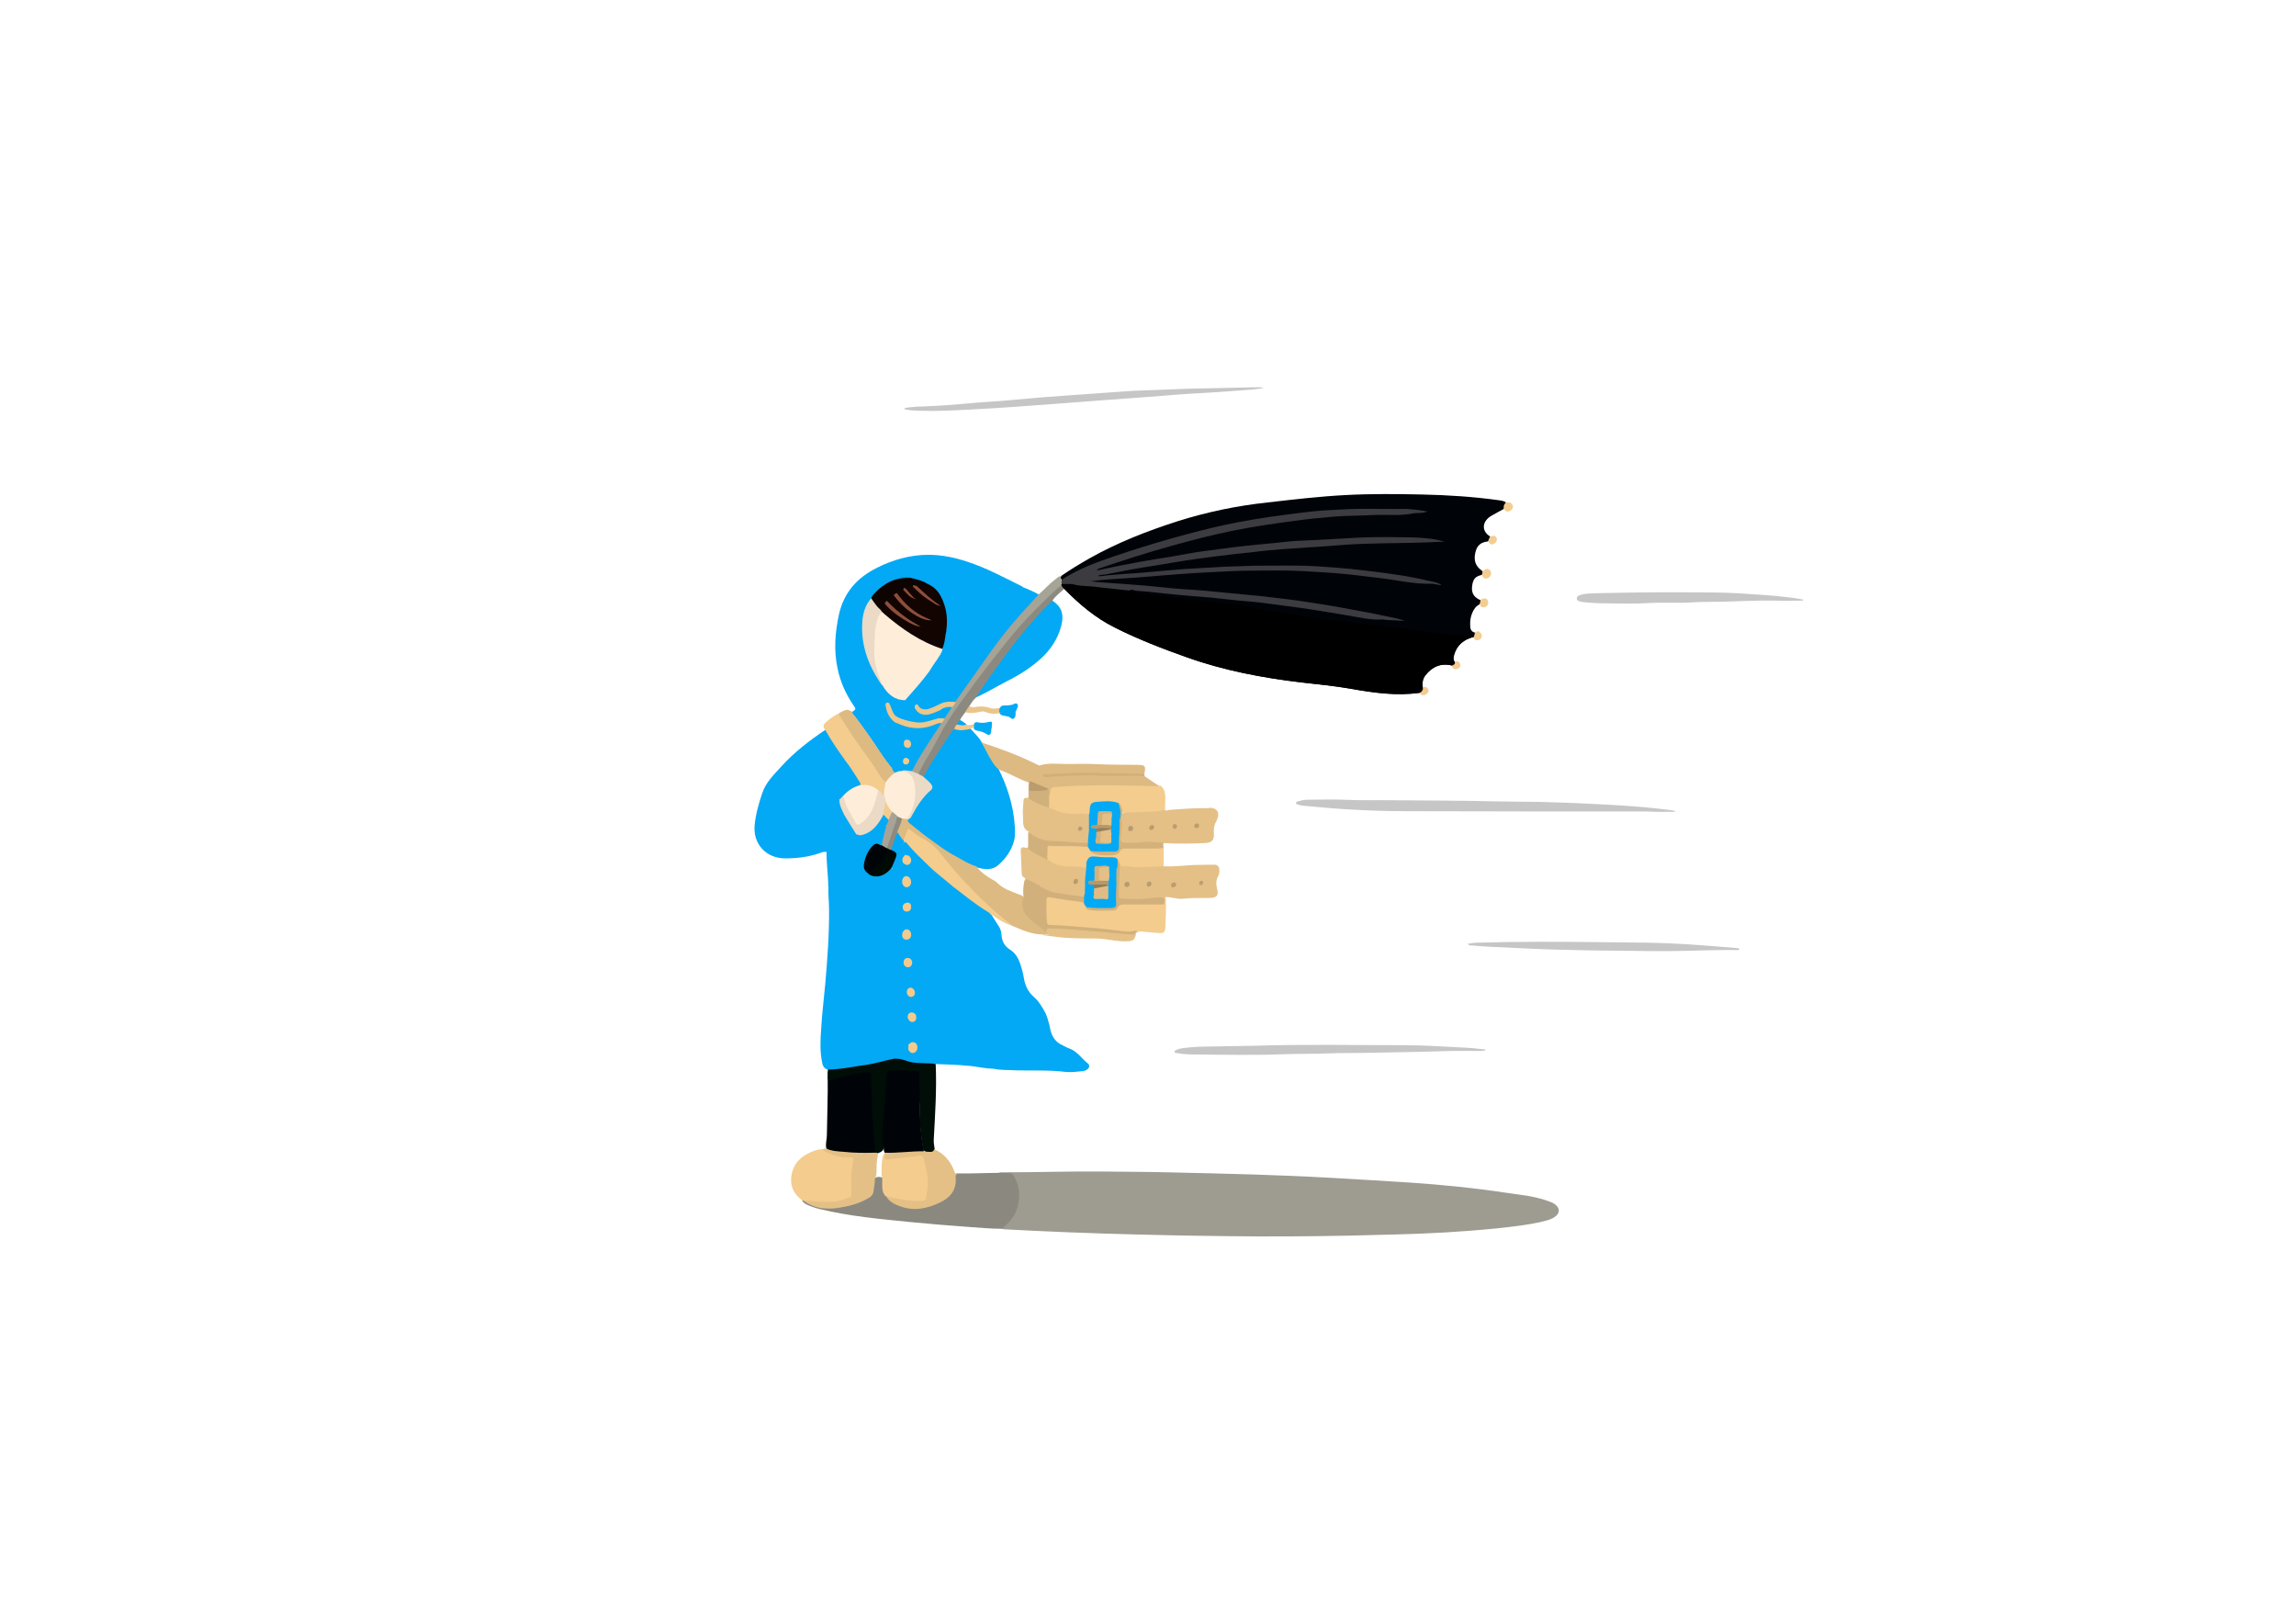<svg xmlns="http://www.w3.org/2000/svg" xmlns:xlink="http://www.w3.org/1999/xlink" version="1.1" id="Capa_1" x="0px" y="0px" viewBox="0 0 841.9 595.3" enable-background="new 0 0 841.9 595.3" xml:space="preserve">
<rect fill="#ffffff" width="841.9" height="595.3"/>
<g>
	<path fill="#9E9B90" d="M366.2,430c0.6-0.3,1.2-0.2,1.8-0.2c11.9,0,23.9-0.4,35.8-0.3c8.2,0.1,16.3,0.1,24.5,0.3   c10.5,0.2,21,0.5,31.5,0.8c8.7,0.3,17.3,0.6,26,1.1c10.6,0.6,21.3,1.2,31.9,1.9c11.4,0.8,22.7,1.9,33.9,3.6   c5.3,0.8,10.6,1.2,15.7,3c1.1,0.4,2.2,0.7,3.1,1.5c1.6,1.3,1.6,3-0.1,4.3c-1.3,1-2.9,1.4-4.5,1.8c-5.4,1.3-11,1.9-16.5,2.5   c-12.8,1.3-25.5,2-38.4,2.3c-5.3,0.1-10.5,0.3-15.8,0.4c-15,0.3-30,0.4-45,0.2c-11-0.1-22-0.3-33.1-0.6c-8.3-0.2-16.6-0.5-24.9-0.8   c-7.9-0.3-15.7-0.7-23.6-1.1c-0.4,0-0.7-0.1-1.1-0.2c-0.1-1.1,0.8-1.6,1.4-2.2c2.8-2.9,4.3-6.4,4.2-10.5c-0.1-2.1-0.6-4.2-1.6-6.1   c-0.5-1-1.2-1.4-2.3-1.4C368.3,430.5,367.2,430.9,366.2,430z"/>
	<path fill="#03a9f4" d="M303.1,312.4c-0.9-0.3-1.8,0.1-2.6,0.4c-4.1,1.4-8.3,1.9-12.6,1.9c-6.9,0-11.8-5.2-11.2-12.1   c0.4-4.1,1.5-8,2.8-11.8c1.3-4,4.3-6.8,7-9.8c4.7-5.2,10.3-9.5,16.1-13.4c0.8,0,1,0.6,1.2,1.1c1.5,3,3.5,5.7,5.5,8.5   c0.4,0.5,1,1,0.7,1.8c-3.9,2.4-7.4,5.4-10.2,9c-1,1.2-1.7,2.7-1.8,4.3c-0.1,1.7,0.6,2.5,2.3,2.6c2.7,0.1,5.2-0.7,7.5-1.9   c0.7,1.2,0.7,2.6,1.4,3.9c1.4,2.5,2.9,4.8,4.4,7.2c0.3,0.5,0.7,1,0.8,1.6c0.2,1.4,0.8,2.1,2.2,2.2c1.4,0.1,2.5-0.4,3.6-1.2   c1.3-1.1,2.6-2.2,3.7-3.5c0.3-0.4,0.8-1.2,1.4-0.2c-0.4,2.4-1,4.7-1.7,7c-0.4,0.5-0.9,0.3-1.4,0.1c-0.9-0.3-1.5,0-2.1,0.7   c-1.7,1.8-2.5,4-2.9,6.5c-0.2,1.2,0.6,2.1,1.4,2.8c2.3,1.5,4.7,1.2,7.2-1c0.4-0.4,0.8-1.2,1.6-0.6c0.4,0.6,0.3,1.3,0.3,2   c-0.4,6.3-0.4,12.6,0,18.9c0.1,2.5,0.2,5.1,0.3,7.6c0.2,6.3,0.6,12.7,0.7,19c0.1,5.1,0.8,10.3,1.4,15.4c0.2,1.6,0.3,3.2,0.5,4.8   c0.2,1.9,0.1,2-1.7,2.3c-0.2,0-0.4,0.1-0.5,0.1c-6.6,1.8-13.4,2.9-20.2,3.8c-1.5,0.2-3,0.5-4.5-0.2c-1.3-0.3-2-1.2-2.2-2.5   c-0.9-4.1-0.7-8.3-0.4-12.4c0.3-5.5,1-11,1.5-16.5c0.8-9.2,1.5-18.4,1.4-27.6c0-2.8-0.4-5.5-0.2-8.3c1.4-4.5,3.7-8.6,6.3-12.5   c0.4-0.6,0.8-1.1,1.2-1.7c0.3-0.4,0.5-1,0.1-1.4c-0.4-0.4-0.9-0.2-1.3,0c-1.8,0.9-3.5,1.9-5.3,2.7   C304.3,312.2,303.8,312.7,303.1,312.4z"/>
	<path fill="#000408" d="M552.2,184.2c-0.1,0.8-0.5,1.6-0.8,2.4c-1.6,0.8-3.1,1.7-4.7,2.6c-3,1.8-3.8,5.3-0.3,7.5   c0.1,0.8-0.2,1.3-0.8,1.8c-2.7,0.3-4,1.5-4.6,4c-0.7,3,0,5.1,2.6,6.9c0.4,0.6,0.2,1-0.3,1.4c-2.3,0.5-3.2,1.5-3.5,4.1   c-0.3,2.3,0.5,3.8,2.4,4.8c0.2,0.1,0.4,0.2,0.6,0.3c0.4,0.6,0.2,1.1-0.3,1.6c-1.3,0.6-2.1,1.8-2.6,3c-0.7,1.5-0.9,3.2-0.8,4.8   c0,1.1,0.3,2.2,1.7,2.5c0.5,0.7,0.4,1.2-0.4,1.3l0,0c0,0.1,0,0.2,0,0.3c-3.7,0.9-6.3,3-7.3,6.7c-0.2,0.8-0.4,1.6,0.2,2.4   c0.3,0.8-0.2,1.2-0.9,1.4c-4.1-1-7.3,0.4-9.8,3.6c-1,1.3-1.2,2.8-1,4.4c0.2,0.9-0.2,1.5-1.1,2c-8.5,1.2-16.9,0-25.3-1.5   c-5.9-1-12-1.6-18-2.3c-14.4-1.7-28.6-4.4-42.3-9.3c-9-3.2-17.8-6.6-26.3-10.9c-7-3.5-12.9-8.5-18.4-14.1c-0.6-0.4-1.1-0.9-1.1-1.7   c0,0,0,0,0.1-0.1c0-0.5-0.2-1.1,0.2-1.5c-0.6-0.4-0.6-0.9-0.2-1.5c3.3-2.3,6.8-4.4,10.3-6.4c10.3-5.8,21.1-10,32.3-13.6   c10.8-3.4,21.8-5.7,33.1-6.9c9.5-1.1,19-2.2,28.5-2.7c9.4-0.5,18.8-0.4,28.2-0.2c9.3,0.2,18.7,0.8,28,2.1   C550.6,183.5,551.5,183.7,552.2,184.2z"/>
	<path fill="#03a9f4" d="M364.3,391.8c-2.9,0-5.7-0.7-8.5-1c-4.3-0.4-8.5-0.6-12.8-0.7c-1.6,0.6-3.1,0.1-4.7,0.2   c-1.3,0.1-2.5-0.2-3.8-0.3c-0.6,0-1.3-0.2-1.6-0.8c-0.4-1.3-0.3-2.6-0.1-3.9c0.3-0.7,0.7-0.4,1.1-0.2c0.6,0.4,1.2,0.6,1.7,0   c0.5-0.6,0.5-1.3,0.2-1.9c-0.4-0.7-1-0.7-1.7-0.4c-0.5,0.2-0.9,0.5-1.3-0.2c-0.4-0.9-0.4-1.8-0.4-2.7c-0.1-4.7-0.8-9.4-1-14   c-0.3-6.4-1.4-12.7-1.7-19.1c-0.1-1.3,0.2-2.6,0.2-3.9c0.1-3.6-0.4-7.2-0.3-10.8c0.2-4.1,0.2-8.1-0.4-12.1   c-0.2-1.5,0.9-2.4,1.5-3.4c0.3-0.5,0.7-0.5,1.2-0.2c0.8,0.4,1.5,0.2,1.8-0.6c0.3-0.8-0.1-1.4-0.9-1.7c-0.3-0.1-0.7-0.2-0.9-0.5   c-0.3-0.9-0.5-1.8-0.8-2.6c-0.3-0.8-0.2-1.6,0.5-2.3c0.7-0.4,1.1,0.2,1.5,0.6c4.7,5.4,10,10.2,15.5,14.7c0.5,0.4,1.1,0.7,1.1,1.5   c-0.9,8.7,2.8,16.3,6.4,23.8c1.1,2.2,2.2,4.4,2.1,6.9c-0.1,5.8,1.3,11.2,2.7,16.7c0.4,1.6,0.6,3.3,0.8,4.9   c0.4,3.9,1.9,7.5,2.8,11.3C364.6,390,365.1,390.9,364.3,391.8z"/>
	<path fill="#03a9f4" d="M312.5,261c1.5-1.1,1.4-1,0.4-2.5c-2.8-4.1-4.8-8.6-5.8-13.5c-1.4-6.6-0.9-13,0.5-19.6   c1.8-8.2,6.7-13.6,13.9-17.2c5.9-3,12.3-4.8,19-4.8c4.8,0,9.5,1,14.1,2.5c7.1,2.3,13.7,5.9,20.4,9.2c-0.1,0.6-0.5,1.1-0.9,1.5   c-5.8,6.4-12.1,12.4-18.9,17.8c-3.7,3-7.2,6.3-10.8,9.5c-0.7,0.6-1.5,1.2-2.3,1.8c-0.4,0.3-0.7,0.8-1.3,0.5   c-0.3-0.6,0.2-1.1,0.4-1.5c0.7-1.3,1.6-2.5,2.4-3.7c0.7-1,1.3-2.1,1.7-3.3c1-2.9,1.7-6,1.7-9.1c0-5.6-1.3-10.7-6.5-13.9   c-2.2-1.2-4.5-1.9-6.9-2.5c-4.3-0.8-8,0.3-11.3,3c-1.1,0.9-2.3,1.9-3.2,3c-2.6,3.1-3.5,6.8-3.7,10.6c-0.4,7.6,1.7,14.5,6.4,20.5   c0.5,0.6,0.9,1.3,1.8,1.5c0.1,0,0.3,0.1,0.4,0.2c0.9,0.7,1.4,1.8,2.2,2.6c1.3,1.4,2.8,2.2,4.7,2.4c0.5,0.1,1,0.1,1.4,0.5   c1.4,0.7,2.3,1.9,3.5,2.8c2,2.4,3.5,2.8,6.5,1.7c1.1-0.4,2-1.4,3.3-1c0.2,1.3-0.7,2.3-1,3.4c-2.7,1.3-5.5,2.2-8.6,1.9   c-0.8-0.1-7.1-1.8-8.1-3.1c-0.5-0.6-0.7-1.4-1-2.1c-0.3-0.7-0.4-1.4-1.1-2c-0.4,0.9-0.1,1.6,0.2,2.3c0.5,1.2,1,2.3,1.9,3.2   c0.4,0.4,0.8,0.8,0.8,1.4c-0.5,5.4-0.5,10.9-0.7,16.3c-0.5,1.2-1,0.3-1.4-0.1c-1.3-1.7-2.8-3.4-3.9-5.3c-2.8-4.6-6.1-8.9-9.3-13.3   C312.6,262.2,311.8,261.8,312.5,261z"/>
	<path fill="#03a9f4" d="M364.3,391.8c0.1-2-0.7-3.8-1.2-5.6c-1.2-3.6-1.9-7.2-2.3-10.9c-0.4-3-1.4-5.8-2-8.7   c-0.6-2.8-1.1-5.7-1-8.6c0-3.1-0.7-5.9-2.2-8.7c-3-5.4-4.9-11.3-6.3-17.3c-0.5-2.3-0.5-4.6,0.2-6.9c0.5-0.2,0.8,0.2,1.1,0.4   c4,2.9,7.7,6.1,12,8.6c0.6,0.3,1,0.8,1.1,1.5c0.9,1.4,1.7,2.7,2.6,4.1c0.5,0.8,0.8,1.7,0.9,2.7c0.1,2.5,1,4.4,3.2,5.8   c1.8,1.1,2.9,2.9,3.6,4.9c0.6,1.7,1.1,3.5,1.4,5.3c0.4,2.8,1.6,5.3,3.8,7.2c0.8,0.7,1.5,1.5,2.1,2.4c1.6,2.4,2.7,5.1,3.5,7.8   c0.1,0.5,0.2,1,0.3,1.5c0.6,2.7,1.9,4.8,4.5,5.9c0.8,0.4,1.6,0.9,2.5,1.2c2.9,1,4.5,3.7,6.8,5.5c1.2,1,0.1,2.6-1.9,2.8   c-2.1,0.2-4.1,0.5-6.2,0.3c-6.2-0.8-12.4-0.4-18.6-0.6C369.4,392.2,366.8,392.4,364.3,391.8z"/>
	<path fill="#03a9f4" d="M356,267.3c1.4,1.6,3,3,4,4.9c1.2,0.9,1.7,2.3,2.4,3.6c1,2,2.2,3.8,3.5,5.6c3.4,6.7,5.7,13.8,6.2,21.4   c0.1,1.9,0.2,3.8-0.3,5.6c-1,3.5-3,6.4-5.8,8.8c-2.1,1.8-4.6,1.6-7.1,1c-0.3-0.1-0.5-0.1-0.8-0.2c-2.5-0.5-4.5-2-6.8-3.1   c-0.3-0.2-0.6-0.4-0.8-0.8c-0.3-1.5-0.1-3-0.4-4.5c-1.3-6.1-2.5-12.3-5.4-18c-0.4-0.8-0.6-1.6,0.1-2.3c0.7-0.7,1.4-0.4,2.2,0   c2.3,1.2,4.7,2.3,6.9,3.9c0.5,0.3,1,0.7,1.5,1c0.5,0.2,0.9,0.4,1.4,0c0.4-0.4,0.3-0.8,0.2-1.3c-1.2-5.7-3-11.1-5.5-16.3   c-0.5-1-0.9-2.5-1.9-2.6c-1-0.1-1.4,1.4-2,2.2c-1.3,1.8-2.2,4-3.5,5.8c-0.5,0.7-0.4,1.3,0.1,1.9c0.6,0.8,0.9,1.7,1.1,2.7   c0.3,1.6-0.3,3-1.6,3.9c-1,0.7-1.8,0.5-2.5-0.5c0.6-1.4,0-2.4-1-3.3c-0.6-0.6-1.4-1-1.7-1.9c0-0.8,0.5-1.3,0.9-2   c2.7-4.9,5.9-9.6,9.1-14.3c0.4-0.6,0.9-1.3,1.8-1.4c1.6,0.2,3.1,0.5,4.7,0C355.2,266.9,355.7,266.9,356,267.3z"/>
	<path fill="#8B897F" d="M366.2,430c1.2,0,2.5,0.1,3.7,0c0.9,0,1.4,0.3,1.8,1c3.3,5.3,2.5,12.8-1.9,17.2c-0.7,0.8-1.6,1.4-2.2,2.3   c-4.2,0-8.5-0.4-12.7-0.7c-7.1-0.5-14.2-1.1-21.4-1.8c-11-1.1-22-2.1-32.8-4.7c-1.6-0.4-3.2-0.9-4.7-1.6c-0.8-0.4-1.6-0.8-1.9-1.7   c0.1-0.1,0.3-0.1,0.4-0.1c2.6,1.3,5.1,2.5,8.1,2.6c1.4,0.1,2.9,0,4.3-0.2c3.8-0.5,7.5-1.3,10.9-3.3c1.4-0.8,2.1-1.8,2.3-3.3   c0.2-1.2,0-2.5,0.6-3.7c0.9-0.7,1.8-0.6,2.8-0.3c0.7,0.7,0.5,1.6,0.5,2.4c0,1.5,0.3,2.9,1.1,4.2c0.6,1.2,1.7,1.8,2.8,2.4   c5.5,3,10.9,2.2,16.3-0.3c0.4-0.2,0.8-0.4,1.2-0.7c3.1-1.7,4.7-4.3,4.6-7.9c0-0.7-0.2-1.6,0.9-1.6C356.1,430.3,361.1,430,366.2,430   z"/>
	<path fill="#03a9f4" d="M340.7,246.2c1.8-1,3.3-2.4,4.9-3.8c5.1-4.6,10.3-9,15.5-13.4c4.9-4.1,9.2-8.7,13.4-13.5   c0.1-0.1,0.3-0.2,0.4-0.3c2.1,0.8,4.1,1.7,6.1,2.8c0.1,0.7-0.5,1.1-0.9,1.5c-3.3,3.6-6.6,7.2-9.7,11c-5.5,6.8-10.4,13.9-15.4,21.1   c-1.2,1.7-2.5,3.4-3.7,5.2c-0.2,0.4-0.6,0.7-1,0.9c-3.2-0.1-6,1-8.8,2.3c-1.6,0.8-3.4,0.9-4.9-0.5c-0.6-0.6-1-0.3-1.4,0.1   c-0.1,0-0.3,0-0.4-0.1c-0.8-1.1-2.1-1.8-3-2.8c0-0.9,0.7-1.4,1.2-1.9c2.3-2.6,4.6-5.1,6.6-7.9C339.9,246.5,340.2,246.2,340.7,246.2   z"/>
	<path fill="#000408" d="M303,421c-0.4-1.6,0.2-3.2,0.2-4.8c0.1-7.3,0.4-14.5,0.3-21.8c0-0.7-0.1-1.4,0.2-2c0.6,0.5,0.5,1.2,0.5,1.8   c0.1,1.3,0.2,1.4,1.5,1.1c3.3-0.9,6.6-1.9,10.1-2.3c0.9-0.1,1.8-0.1,2.8-0.2c0.9,0,1.3,0.4,1.4,1.3c0,0.3,0,0.6,0,1   c0.1,8.7,0.5,17.4,1.3,26c0.1,0.6,0.1,1.1-0.3,1.6c-0.4,0.3-0.8,0.4-1.3,0.4c-4.6,0.2-9.2-0.1-13.8-0.8   C304.8,422.2,303.6,422.1,303,421z"/>
	<path fill="#DDBA82" d="M365.4,281.4c-2.3-2.7-3.7-6.1-5.5-9.2c7,2.3,13.8,4.8,20.4,8.1c0.3,0.2,0.7,0.4,1,0.3   c3.3-1,6.7-0.5,10-0.5c4-0.1,7.9-0.1,11.9,0.1c4,0.2,7.9,0.1,11.9,0.2c0.4,0,0.8,0,1.2,0c3.8,0,4,0.2,3.2,3.9   c-7.8-0.1-15.7-0.5-23.5-0.4c-4,0.1-7.9,0.1-11.9,0.6c4-0.4,8.1-0.5,12.1-0.6c7-0.1,14.1,0.3,21.2,0.2c0.8,0,1.4,0.3,2.2,0.4   c1.8,1.2,3.6,2.5,5.5,3.7c-0.3,0.9-1.1,0.7-1.7,0.7c-2.5,0-5.1-0.1-7.6-0.2c-6.6-0.2-13.2-0.2-19.8,0c-2.8,0.1-5.5,0.3-8.3,0.5   c-2.1,0.2-2.1,0.2-2.6,2.2c-0.1,0.2-0.2,0.4-0.3,0.6c-0.6,0.2-0.6-0.3-0.7-0.6c-0.2-0.5-0.1-1.1-0.2-1.6c-2-1.3-4.3-2.1-6.5-2.9   c-0.1,0-0.3-0.1-0.4-0.1c-3.6-1.2-6.8-3.3-10.4-4.5C366.1,282,365.8,281.6,365.4,281.4z"/>
	<path fill="#E4C087" d="M426.7,317.6c4,0.2,8-0.4,12-0.5c2.2,0,4.4-0.1,6.6-0.1c1.1,0,1.7,0.7,1.8,1.7c0.1,0.9,0,1.8-0.4,2.5   c-0.9,1.5-0.8,3-0.4,4.7c0.6,2.3-0.1,3.2-2.5,3.3c-3.4,0.1-6.8-0.1-10.2,0.3c-2.1,0.2-4.1-0.7-6.2-0.6c-0.1,0.1-0.3,0.2-0.4,0.3   c-5,0.4-10.1,1.2-15.1,0.5c-1.8-0.2-2.1-0.5-2.1-2.3c0-3.4,0.3-6.8,0.4-10.2c0-0.3,0.1-0.5,0.3-0.8c4.5,1.2,9.1,0.9,13.7,0.6   C425,317.1,425.9,317,426.7,317.6z"/>
	<path fill="#C6C6C6" d="M614.4,297.6c-2.7,0-5.3,0.1-8,0c-0.8,0-1.7-0.1-2.5-0.1c-29.3,0-58.7,0-88-0.1c-6.8,0-13.6-0.2-20.4-0.6   c-5.9-0.3-11.7-0.9-17.6-1.4c-0.7-0.1-1.4-0.2-2-0.4c-0.3-0.1-0.7-0.2-0.7-0.6c0-0.4,0.4-0.5,0.7-0.6c1.1-0.3,2.2-0.6,3.4-0.6   c4.5,0,9.1-0.2,13.6,0c6.5,0.3,13.1,0.1,19.6,0.2c11.9,0.1,23.9,0.1,35.8,0.4c5.5,0.1,11,0.1,16.5,0.2c5.5,0.2,11,0.3,16.6,0.6   c6.2,0.3,12.4,0.6,18.6,1.1c4.5,0.3,9,0.9,13.4,1.4C613.7,297.2,614.1,297.3,614.4,297.6z"/>
	<path fill="#010d07" d="M320.9,422.5c-0.4-4.9-0.7-9.9-1.1-14.8c0-0.2,0-0.4,0-0.6c0.1-4.3-0.5-8.5-0.3-12.8c0-0.9-0.2-1.2-1.2-1.2   c-4.3,0.1-8.3,1.4-12.4,2.5c-0.3,0.1-0.5,0.2-0.8,0.3c-1,0.3-1.7,0.3-1.5-1.1c0.1-0.8,0-1.7,0-2.5c0-0.1,0-0.1,0-0.2   c4.7,0,9.3-1.1,14-1.7c3.6-0.5,7-1.7,10.5-2.3c1.2,0,2.4-0.3,3.5,0.1c0.5,0.2,1.1,0.4,1.4,0.9c2,0.7,4,0.6,6.1,0.7   c1.3,0.1,2.6,0,4,0.3c0.4,9.2-0.2,18.3-0.7,27.4c-0.1,1.2,0.1,2.4,0.3,3.6c0.3,1.1-0.4,1.3-1.2,1.4c-0.9,0.1-1.8,0-2.6-0.5   c-0.4-0.5-0.5-1.2-0.6-1.8c-0.7-4.2-1.1-8.5-1.1-12.8c0-4.2-0.5-8.5-0.3-12.7c0-1.1-0.3-1.6-1.5-1.6c-2.6,0.1-5.1-0.5-7.7-0.1   c-1.1,0.2-1.7,0.5-1.8,1.8c-0.4,5.6-0.8,11.2-1.3,16.8c-0.2,2.3-0.2,4.6-0.3,6.9c-0.1,0.4-0.1,0.8-0.1,1.2   c-0.1,1.9-0.4,2.4-2.3,3.1C321.4,422.9,321.1,422.9,320.9,422.5z"/>
	<path fill="#F3CC8E" d="M427.2,329c0.1,0,0.2,0,0.3,0c0.1,3.8,0,7.5-0.2,11.3c-0.1,1.2-0.5,1.8-1.7,1.8c-2.1-0.1-4.1-0.3-6.2-0.5   c-0.7-0.1-1.5-0.2-2.2,0.1c-2.5,0.9-5.1,0.4-7.7,0.1c-4.4-0.5-8.9-0.9-13.3-1.3c-3.7-0.4-7.4-0.6-11.2-0.8   c-0.9-0.1-1.4-0.5-1.5-1.5c-0.4-2.8-0.3-5.5-0.3-8.3c0-1.3,0.6-1.8,1.9-1.4c3.6,0.8,7.3,1.1,10.9,1.7c0.6,0.1,1.1,0.2,1.5,0.6   c0.5,0.6,0.8,1.2,1.3,1.8c0.7,0.6,1.6,0.7,2.4,0.7c2.1,0,4.1,0,6.2,0c0.9,0,1.6-0.2,2.2-1c0.7-1.1,1.8-1.3,3-1.3   c3.7,0,7.4-0.1,11,0C425.4,331.1,426.8,331.1,427.2,329z"/>
	<path fill="#E4C087" d="M427.2,296.9c0.6,0.6,1.1,0,1.7,0c4.5-0.3,8.9-0.7,13.4-0.6c0.8,0,1.6-0.3,2.5,0c1.6,0.5,2.2,1.6,1.8,3.2   c-0.2,0.5-0.3,1.1-0.6,1.6c-0.8,1.3-1,2.7-0.9,4.2c0.2,2.9-0.7,3.7-3.7,3.8c-4.9,0.2-9.7,0.3-14.6,0c-0.4,0.4-1,0.5-1.5,0.5   c-3.6-0.6-7.2,0.2-10.8,0c-0.7,0-1.4,0-2.1-0.1c-0.7-0.1-1.3-0.5-1.3-1.2c-0.1-3.2,0.1-6.4,0.4-9.6c0-0.3,0.2-0.5,0.4-0.7   c1.5-0.7,3.1-0.6,4.7-0.7c3.1-0.1,6.1-0.1,9.2-0.6C426.2,296.7,426.7,296.6,427.2,296.9z"/>
	<path fill="#F3CC8E" d="M294.5,440.1c-0.1,0-0.2,0-0.3,0c-3.8-2.8-4.9-6.4-3.6-10.8c1.1-3.7,3.9-5.7,7.2-7.1   c1.2-0.5,2.5-0.9,3.9-0.9c1.2,0.3,2.2,1.1,3.4,1.5c2.1,0.6,4.2,1.2,6.4,1.1c1.6,0,2,0.4,1.8,2c-0.6,3.6-0.6,7.2-0.6,10.9   c0,2.1-0.2,2.5-2.3,3.2C305.2,441.7,299.8,441.5,294.5,440.1z"/>
	<path fill="#F3CC8E" d="M427.2,296.9c-1.9,0.6-3.9,0.7-5.8,0.7c-3.1,0.1-6.2,0.3-9.4,0.3c-0.7-0.4-0.7-1.2-0.9-1.9   c-0.2-0.7-0.6-1.3-1.4-1.4c-2.6-0.7-5.2-0.4-7.8-0.2c-1.3,0.1-1.8,1-1.9,2.2c-0.1,0.8,0.1,1.6-0.8,2.1c-4.5,0-9,0.6-13.2-1.6   c-0.6-0.3-1.3-0.5-1.6-1.2c-0.3-1.4-0.6-2.8,0.3-4.1c0.1-0.2,0.2-0.4,0.3-0.6c0.3-2.6,0.3-2.5,2.8-2.7c9.5-0.8,18.9-0.6,28.4-0.5   c2.6,0,5.2,0.2,7.9,0.2c0.4,0,0.9,0.1,1.3-0.2c1.6,1,1.8,2.6,1.9,4.2C427.3,293.8,427.2,295.4,427.2,296.9z"/>
	<path fill="#03a9f4" d="M385.9,220.2c3.3,2.2,4.4,4.9,3.2,9.4c-1.3,4.8-4,8.8-7.7,12.1c-3.6,3.2-7.7,5.8-12.1,8   c-3.9,2-7.6,4.3-11.6,6.1c-0.3-0.6,0.2-1.1,0.5-1.5c5.8-8.4,11.6-16.7,18.2-24.5c2.6-3.1,5.5-6.1,8.3-9.1   C384.9,220.3,385.3,219.9,385.9,220.2z"/>
	<path fill="#DDBA82" d="M350.8,314.1c2.3,1.3,4.6,2.8,7.2,3.5c1.6,2.2,3.8,3.7,6.1,5c0.6,0.3,1.2,0.6,1.6,1.1   c2.2,2.2,5.1,3.1,7.9,4.2c0.7,0.3,1.5,0.4,2,1.1c0.1,0.3,0.1,0.6,0,1c-0.8,2.9,0.6,5,2.6,6.8c1.7,1.6,3.7,2.7,5.4,4.3   c0.2,0.2,0.4,0,0.6,0.1c0.3,0.3,0.6,0.8,0.5,1.2c-0.2,0.5-0.8,0.2-1.2,0.3c-0.4,0-0.9,0.1-1.3-0.1c-4.1-0.1-7.7-1.7-11.3-3.3   c-3.3-2.2-6.1-4.8-9-7.5c-6.7-6.2-12.7-13-18.3-20.1c-0.5-0.6-1-1.3-1.7-1.6c-2.7-1.3-5-3.3-7.5-4.9c-0.8-0.5-1.2-0.5-1.5,0.4   c-0.3,0.9-0.5,1.9-1.3,2.5c-1.5-0.4-2-1.7-2.7-2.9c0.4-1.9,1.1-3.6,2-5.2c0.6-0.2,1.3-0.1,1.9,0c0.1,0,0.3,0.1,0.4,0.2   c0.3,1,1,1.7,1.8,2.3c4.8,3.8,9.7,7.5,14.9,10.7C350.1,313.4,350.5,313.7,350.8,314.1z"/>
	<path fill="#C6C6C6" d="M544.9,384.8c-0.7,0.6-1.2,0.4-1.7,0.5c-4.8,0-9.6-0.1-14.4,0.1c-9.3,0.3-18.6,0.4-27.9,0.6   c-4.6,0.1-9.1,0-13.7,0.2c-5.5,0.2-11,0.1-16.4,0.3c-10.4,0.4-20.8,0.2-31.1,0.1c-2.7,0-5.4,0-8.1-0.5c-0.4-0.1-0.8,0-0.9-0.4   c-0.1-0.5,0.4-0.7,0.7-0.8c1.5-0.7,3.1-0.7,4.7-0.9c2-0.2,4-0.3,6.1-0.3c5.8-0.1,11.6-0.2,17.4-0.3c18.7-0.6,37.5-0.2,56.2-0.2   c6.5,0,13.1,0.5,19.6,0.8C538.5,384.1,541.6,384.4,544.9,384.8z"/>
	<path fill="#C6C6C6" d="M463.3,142.3c-1.8,0.2-3.5,0.5-5.3,0.6c-5.7,0.4-11.5,0.9-17.2,1.2c-6.5,0.3-13,0.9-19.5,1.4   c-5,0.4-10.1,0.7-15.1,1.1c-6.1,0.5-12.3,0.9-18.4,1.4c-5,0.4-10,0.7-15,1.1c-6,0.4-11.9,0.8-17.9,1.1c-5.8,0.3-11.5,0.6-17.3,0.4   c-2-0.1-4,0-6.2-0.7c0.9-0.6,1.7-0.5,2.5-0.6c1.6-0.2,3.2-0.3,4.8-0.3c5.5-0.2,11-0.6,16.5-1.1c3.9-0.4,7.9-0.6,11.8-0.9   c4.9-0.4,9.8-0.9,14.7-1.3c2.7-0.2,5.4-0.4,8.1-0.6c6.1-0.4,12.1-0.9,18.2-1.3c3.3-0.2,6.5-0.5,9.8-0.6c6.1-0.2,12.1-0.5,18.2-0.7   c3.3-0.1,6.6-0.1,9.9-0.2c4.5-0.1,9-0.2,13.5-0.3C460.7,142.1,462,141.7,463.3,142.3z"/>
	<path fill="#C6C6C6" d="M661.2,220.2c-3.6,0-7.2,0.1-10.7,0c-6.2-0.1-12.4,0.2-18.5,0.4c-3.6,0.1-7.2,0-10.8,0.2   c-5.6,0.4-11.3,0-16.9,0.3c-4.8,0.3-9.7,0.2-14.5,0.1c-3.2,0-6.4-0.1-9.6-0.5c-0.3,0-0.6-0.1-0.9-0.2c-0.6-0.2-1.2-0.4-1.1-1.2   c0-0.6,0.5-0.9,1.1-1.1c1.9-0.7,3.8-0.6,5.7-0.7c1.6-0.1,3.3,0,5-0.1c12-0.3,24.1-0.3,36.1-0.2c5.2,0,10.5,0.2,15.7,0.6   c6.3,0.4,12.6,0.8,18.8,1.9C660.8,219.7,661.1,219.6,661.2,220.2z"/>
	<path fill="#E4C086" d="M338.8,422.1c0.7,0.1,1.3,0.2,2,0.2c0.8,0,1.6,0,1.7-1c3.7,1.6,6,4.4,7.4,8c0.2,0.5,0.2,1.2,1.1,1.2   c-0.2,0.2-0.7,0.2-0.6,0.8c0.5,4.7-1.7,7.7-5.8,9.6c-4.6,2.2-9.4,3.2-14.4,1.4c-2-0.7-4-1.6-5.2-3.6c1-0.5,1.9-0.1,2.8,0.1   c3.1,0.6,6.1,1.2,9.3,1.1c1.9-0.1,2.1-0.3,2.4-2.1c0.8-4.2,0.2-8.3-1.1-12.4c-0.3-0.9-0.8-1.2-1.7-1.1c-3.3,0.5-6.7,0.7-10,1.1   c-2.3,0.3-2.6,0-2.5-2.3c0.1-0.3,0.2-0.5,0.4-0.6c0.5-0.3,1-0.3,1.6-0.3c3.1,0.1,6.1-0.2,9.2-0.5   C336.5,421.5,337.7,421.2,338.8,422.1z"/>
	<path fill="#C6C6C6" d="M538.2,346c1.4-0.2,2.5-0.4,3.6-0.4c14.6-0.4,29.1-0.4,43.7-0.2c6.2,0.1,12.4,0.1,18.7,0.2   c4.9,0.1,9.8,0.3,14.8,0.6c6,0.4,12,0.9,18,1.4c0.3,0,0.7,0,0.8,0.4c-0.4,0.5-0.9,0.3-1.4,0.3c-3.6,0-7.1,0-10.7,0.1   c-9,0.3-18.1,0.4-27.1,0.2c-7.3-0.1-14.6-0.1-21.8-0.3c-6-0.1-12-0.3-17.9-0.6c-4.2-0.2-8.5-0.4-12.7-0.6c-2.2-0.1-4.5-0.3-6.7-0.5   C539,346.7,538.6,346.6,538.2,346z"/>
	<path fill="#F3CC8E" d="M426.7,317.6c-3.5,0.1-7.1,0.4-10.6,0.3c-1.5-0.1-3-0.4-4.5-0.3c-0.9,0.1-0.6-0.8-1-1.1   c-0.6-0.3-0.7-1-1.3-1.3c-0.2-0.1-0.5-0.3-0.7-0.4c-2.6-0.2-5.3-0.3-8-0.4c-1.1,0-1.5,0.9-1.9,1.8c-0.6,2.1-0.6,2.1-2.9,1.9   c-2.1-0.2-4.2,0-6.3-0.3c-1.7-0.3-3.2-1-4.6-1.7c-0.5-0.2-0.9-0.6-0.9-1.1c-0.1-1.4-0.2-2.9,0-4.3c0.1-0.8,0.8-0.9,1.5-1   c4.4,0,8.8-0.2,13.2,0.4c0.8,0.3,1.1,1,1.5,1.6c0.4,0.5,0.8,0.7,1.4,0.8c2,0.5,4.1,0.6,6.2,0.4c1.1-0.1,2.1-0.4,2.7-1.4   c0.6-0.8,1.4-1,2.3-1.1c4.4-0.1,8.7,0.1,13.1-0.1c0.3,0,0.5,0.1,0.8,0.3C426.7,313,426.7,315.3,426.7,317.6z"/>
	<path fill="#8C8A80" d="M385.9,220.2c-1.8,1.8-3.7,3.5-5.4,5.5c-4.5,5-8.7,10.2-12.7,15.7c-3.4,4.8-6.9,9.5-10.1,14.5   c-1,0.9-1.6,2-2.3,3c-0.1,1-0.6,1.8-1.5,2.3c-0.7,0.9-1.4,1.8-1.9,2.8c0.1,0.8-0.6,1.3-0.9,1.9c-0.4,0.5-0.6,1.1-1.2,1.4   c-1.4,1.3-2.3,3.1-3.4,4.7c-2.8,4.2-5.5,8.4-7.9,12.8c-0.8,0.2-1.3-0.2-1.8-0.8c-0.2-0.6,0.1-1.1,0.3-1.6c0.8-1.6,1.6-3.2,2.6-4.7   c2.4-3.7,4.1-7.8,6.5-11.5c2.2-3.4,4.2-7,6.7-10.1c1.9-2.3,3.6-4.8,5.3-7.2c4.7-6.4,9.7-12.7,14.8-18.8c4.5-5.3,9.5-10.2,14.7-14.8   c0.4-0.4,0.8-0.8,1.4-0.8c0.8,0.2,0.8,0.9,1.1,1.4C388.8,217.2,387.1,218.4,385.9,220.2z"/>
	<path fill="#F3CC8E" d="M310,278.9c-2.7-3.7-5.2-7.4-7.4-11.3c-1.3-1.5-0.4-2.3,0.8-3.3c1.2-1,2.5-1.9,3.8-2.6   c1.4,0.9,2,2.4,2.8,3.7c3,4.9,6.5,9.3,9.6,14c1.7,2.6,3.6,5.1,5.3,7.8c-0.2,1.5-0.3,3-0.6,4.6c-0.6,0.6-0.8,0-1-0.3   c-0.5-0.6-0.9-1.2-1.6-1.5c-2-1.5-4.2-1.9-6.6-1.7c-0.9-3-3-5.3-4.5-7.9C310.4,279.9,309.9,279.5,310,278.9z"/>
	<path fill="#F3CC8E" d="M331.3,308c0.4-1.2,0.9-2.3,1.3-3.5c0.3-0.8,0.6-0.6,1.1-0.3c1.4,1,2.7,2.2,4.3,3c4.5,2.1,7.1,6.1,10.1,9.7   c1.6,1.9,3.1,3.7,4.8,5.5c5.3,5.7,10.8,11.1,17,15.9c0.3,0.2,0.5,0.6,0.8,0.9c-2.1-0.6-4-1.7-5.8-3c-0.4-0.3-0.8-0.8-1.4-0.7   c-0.4-0.4-0.7-0.9-1.3-1.2c-4.5-2.7-8.6-6.1-12.8-9.3c-3-2.6-6.3-5-9.1-7.8c-2.4-2.4-5-4.7-7.2-7.4c-0.4-0.5-0.9-1.1-1.5-1.4   C331.4,308.5,331.3,308.3,331.3,308z"/>
	<path fill="#E4C086" d="M294.5,440.1c3.6,0.3,7.2,0.7,10.8,0.5c2.2-0.1,4.2-0.9,6.2-1.6c0.6-0.2,0.7-0.8,0.7-1.4c0-1.8,0-3.7,0-5.5   c-0.1-2.2,0.3-4.4,0.7-6.5c0.2-1.2-0.2-1.4-1.2-1.3c-2.9,0.2-5.6-0.5-8.3-1.7c-0.7-0.3-1.3-0.6-1.8-1.3c0.4-0.1,0.8-0.2,1.2-0.3   c2.2,1.1,4.6,1.1,6.9,1.3c3.7,0.4,7.4,0.4,11,0.3c0.3,0,0.5,0,0.8,0c0.5,0.4,0.4,1,0.3,1.5c-0.4,1.8-0.4,3.7-0.4,5.6   c0,0.9-0.1,1.7-0.6,2.5c0,1.6-0.3,3.1-0.5,4.6c-0.1,1-0.6,1.5-1.3,2.1c-3.7,2.4-7.9,3.4-12.2,4c-1.9,0.3-3.8,0.2-5.8,0   C298.7,442.5,296.5,441.6,294.5,440.1z"/>
	<path fill="#A6A397" d="M389.3,214.4c-3.6,2.9-6.7,6.3-10,9.5c-3.9,3.8-7.3,7.9-10.7,12.1c-5.9,7.2-11.3,14.6-16.8,22.1   c-3.1,4.2-5.8,8.6-8.2,13.2c-1.9,3.8-4.3,7.3-6.2,11.1c-0.2,0.5-0.4,0.9-0.6,1.4c-1.1,0.2-1.9-0.2-2.7-0.9   c-0.2-0.7,0.1-1.3,0.4-1.8c3.1-5.6,6.5-11,10.2-16.1c0.4-0.5,0.8-1.1,1.2-1.7c0.9-1.4,1.8-2.7,2.7-4.1c0.5-0.6,0.8-1.4,1.6-1.8   c4.5-6.4,9.1-12.9,13.6-19.2c3.4-4.7,7-9.2,10.9-13.5c2-2.2,4-4.4,6-6.6c2.2-1.9,4.1-4.1,6.5-5.9c0.5-0.4,1-0.9,1.7-1   c0,0.5,0,1,0.3,1.4c0.2,0.6,0.2,1.2-0.2,1.7C389.3,214.2,389.3,214.3,389.3,214.4z"/>
	<path fill="#D1B07B" d="M383.7,341.2c0,0.4-0.2,0.4-0.5,0.2c-1.7-1.3-3.4-2.6-5.1-4c-2.4-2.1-4.2-4.8-2.7-8.4c-0.4-2-0.2-4,0.2-6   c0.4-1,1.1-1,1.9-0.6c1.2,0.6,2.5,1.1,3.7,1.9c2.9,2,6.2,2.7,9.6,3.1c1.8,0.2,3.6,0.5,5.3,0.7c0.6,0.1,1.2,0.1,1.6,0.7   c0.3,0.8,0.5,1.7-0.3,2.4c-0.3-0.5-0.8-0.5-1.3-0.6c-3.2-0.4-6.5-0.8-9.6-1.4c-2.8-0.5-2.8-0.6-2.8,2.2c0,2.3,0,4.5,0.2,6.7   c0.1,0.8,0.4,1,1.1,1c5.4,0.1,10.7,0.8,16,1.1c3.9,0.3,7.7,0.9,11.6,1.3c0.9,0.1,1.7,0.1,2.6-0.1c0.6-0.2,1.3-0.3,1.9,0.1   c-0.2,0.2-0.4,0.4-0.6,0.6c-0.5,0.9-1.4,0.8-2.2,0.7c-4.6-0.3-9.2-0.8-13.8-1.2c-4.6-0.4-9.2-0.7-13.8-1   C385.8,340.8,384.7,340.7,383.7,341.2z"/>
	<path fill="#DDBA82" d="M324.8,286.9c-1.3-1.1-2.2-2.5-3-3.9c-3.1-5-6.9-9.6-10.1-14.6c-1.4-2.2-2.9-4.5-4.3-6.7   c0.7-0.6,1.6-0.9,2.4-1.3c1.1-0.5,1.9,0.2,2.8,0.6c-0.1,0.2-0.1,0.4,0.1,0.6c4.4,5.6,8.3,11.7,12.4,17.5c0.7,1,1.5,1.9,2.2,2.8   c0.6,0.3,1,0.8,1.2,1.4C327.2,284.6,326.1,285.9,324.8,286.9z"/>
	<path fill="#E5C187" d="M383.7,341.2c0-0.7,0.4-0.8,1-0.8c3.3,0,6.6,0.2,9.9,0.5c2.5,0.2,5,0.4,7.5,0.6c3.8,0.3,7.7,0.7,11.5,1   c1,0.1,2,0.3,3-0.2c-0.6,2.4-1,2.7-3.5,2.8c-3.1,0.1-6-0.6-9-0.9c-0.5-0.1-1.1-0.1-1.6-0.1c-4-0.1-8,0-12-0.3   c-2.8-0.2-5.6-0.7-8.4-1c0.8,0,1.5,0,2.5,0C384.1,342,383.9,341.6,383.7,341.2z"/>
	<path fill="#03a9f4" d="M303.1,312.4c2.2-1.2,4.5-2.3,6.7-3.5c0.7-0.3,1.5-0.8,2,0c0.4,0.7,0.3,1.4-0.3,2.2   c-2.6,3.4-4.7,7-6.3,10.9c-0.4,0.9-0.7,1.9-1,2.9c-0.2,0.6-0.3,0-0.5,0C303.7,320.7,303,316.6,303.1,312.4z"/>
	<path fill="#D2B17B" d="M426.6,310.8c-1.4,0.4-2.9,0.2-4.4,0.3c-3.2,0-6.4,0-9.7,0c-0.7,0-1.4,0.1-1.7,0.8c-0.5,1-1.5,1.5-2.5,1.6   c-2.4,0.2-4.8,0.2-7.1-0.5c-0.6-0.2-1.2-0.5-1.5-1.1c0.4-0.4,0.9-0.3,1.4-0.3c2.2,0.1,4.4,0.1,6.6,0c1.6,0,2-0.4,2-2   c0-1.6,0.1-3.2,0.3-4.8c-0.1-1.5-0.1-3,0-4.5c0.3-1.6,0-3.1-0.2-4.7c-0.1-0.5-0.2-0.9,0-1.3c1.1,0.2,1.2,1.1,1.5,1.9   c0.2,0.6,0.3,1.1,0.4,1.7c-0.2,0.7-0.3,1.4-0.3,2.2c0.2,2.5-0.3,5-0.3,7.5c0,1.1,0.4,1.4,1.4,1.4c2.3-0.1,4.6,0.1,6.9-0.3   c2.3-0.3,4.7,0.3,7,0.2C426.6,309.6,426.6,310.2,426.6,310.8z"/>
	<path fill="#D0AF7A" d="M419.8,284.4c-0.7,0.5-1.4,0-2.1,0c-4.4,0.1-8.9,0-13.3,0.1c-1.6,0-3.1-0.3-4.7-0.3   c-5.4,0.1-10.8,0.3-16.3,0.7c-0.5,0-0.9-0.1-0.9-0.6c0-0.6,0.5-0.4,0.8-0.4c6.8-0.4,13.7-0.8,20.6-0.5c4.6,0.2,9.2,0.2,13.8,0.2   c0.7,0,1.3,0.3,2,0.5C419.7,284.2,419.7,284.3,419.8,284.4z"/>
	<path fill="#EAC58B" d="M353.9,261.1c0.5-0.8,1-1.6,1.5-2.3c0.9,0.7,1.9,0.5,2.9,0.3c1.6-0.2,3.1-0.1,4.6,0.4   c1.2,0.5,2.4,0.3,3.7,0c0.4,0.5,0.2,1.1,0.2,1.6c0,0.1-0.1,0.2-0.2,0.3c-1.8,0.5-3.6,0.3-5.4-0.4c-1-0.4-2,0-3,0.2   C356.7,261.5,355.3,261.5,353.9,261.1z"/>
	<path fill="#03a9f4" d="M366.6,261.2c-0.5-0.5-0.1-1.1,0-1.6c0.6-1.3,1.9-0.9,2.9-1c0.8-0.1,1.6-0.1,2.3-0.5c0.4-0.2,0.8-0.4,1.2,0   c0.4,0.4,0.3,0.8,0.1,1.3c-0.2,0.5-0.4,0.9-0.6,1.4C370.5,261.1,368.5,261.5,366.6,261.2z"/>
	<path fill="#03a9f4" d="M363.5,267.3c0,0.4,0,0.8-0.1,1.2c-0.2,0.9-0.8,1.2-1.5,0.7c-1.1-0.7-2.2-1.1-3.5-1.3   c-0.7-0.1-1.3-0.4-1.4-1.3c0-0.1,0.1-0.2,0.1-0.2c1.9-1.2,3.9-0.9,5.9-0.6C363.8,266,363.7,266.7,363.5,267.3z"/>
	<path fill="#03a9f4" d="M366.6,261.2c1.9-0.4,3.8-0.8,5.8-0.5c-0.1,0.8,0.2,1.8-0.4,2.5c-0.9,1-1.5-0.3-2.3-0.5   c-1.1-0.3-2.4-0.1-3.2-1.2C366.5,261.4,366.5,261.3,366.6,261.2z"/>
	<path fill="#EFC98D" d="M349.9,267.2c0.2-0.6,0.5-1.1,0.9-1.6c1.2-0.5,2.4-0.1,3.6,0c0.9,0.5,1.8,0,2.7,0c0.4,0.3,0.2,0.7,0.1,1.1   l-0.1,0c0,0-0.1,0-0.1,0c-0.4,0.1-0.8,0.2-1.1,0.5C353.9,267.6,351.9,268.1,349.9,267.2z"/>
	<path fill="#03a9f4" d="M357.2,266.7c0-0.4-0.1-0.7-0.1-1.1c0.2-0.7,0.6-0.9,1.3-0.8c1.3,0.3,2.7,0.3,4-0.1   c1.3-0.3,1.5-0.1,1.3,1.2c-0.1,0.4-0.2,0.9-0.3,1.3c0.1-0.9-0.3-1.2-1.2-1.2C360.6,266.2,358.8,266,357.2,266.7z"/>
	<path fill="#F3CD90" d="M543.4,210.8c0.1-0.5,0.2-0.9,0.3-1.4c0.7-0.5,1.4-1.3,2.4-0.5c0.6,0.4,0.8,1,0.6,1.7   c-0.2,0.8-0.8,1.4-1.6,1.5C544.2,212.2,543.7,211.7,543.4,210.8z"/>
	<path fill="#F3CD90" d="M551.5,186.6c-0.3-1,0-1.8,0.8-2.4c0.1,0,0.3,0,0.4,0c1-0.1,1.7,0.2,2,1.2c0.3,0.9-0.3,1.5-1,1.9   C552.7,187.8,552,187.5,551.5,186.6z"/>
	<path fill="#F3CD90" d="M542.6,221.5c0.1-0.5,0.2-1,0.3-1.6c1.3-0.8,2.3-0.7,2.7,0.4c0.3,0.9,0,1.8-0.9,2.2   C543.7,222.9,542.9,222.6,542.6,221.5z"/>
	<path fill="#F2CD91" d="M540.4,233.5c0-0.1,0-0.2,0-0.3c0.3-0.4,0.5-0.8,0.3-1.4c0.7-0.2,1.4-0.7,2,0c0.4,0.5,0.9,1,0.6,1.8   c-0.3,0.6-0.8,1.1-1.4,1.1C541,234.9,540.5,234.4,540.4,233.5z"/>
	<path fill="#F2CD90" d="M545.7,198.5c0.1-0.7,0.4-1.3,0.8-1.8c0.9-0.3,1.8-0.6,2.3,0.6c0.3,1-0.3,1.7-1.1,2.1   C546.7,200,546.2,199.2,545.7,198.5z"/>
	<path fill="#F2CD90" d="M520.5,254c0.4-0.7,0.7-1.3,1.1-2c0.9-0.3,1.7-0.2,2.1,0.7c0.4,0.7-0.1,1.4-0.7,1.8   C522.1,255.1,521.2,255.1,520.5,254z"/>
	<path fill="#F2CD91" d="M532.4,244c0.2-0.5,0.8-0.8,0.9-1.4c1-0.4,1.8-0.2,2.1,0.8c0.3,0.9-0.2,1.6-1,1.8   C533.3,245.6,532.6,245.2,532.4,244z"/>
	<path fill="#03a9f4" d="M384.5,375.8c-1.4-2.5-2.4-5.2-3.5-7.8C383,370.2,384.3,372.8,384.5,375.8z"/>
	<path fill="#03a9f4" d="M354.4,265.6c-1.2,0.6-2.4,0.2-3.6,0c0.4-0.6,0.8-1.1,1.1-1.7C352.8,264.4,353.7,264.9,354.4,265.6z"/>
	<path fill="#03a9f4" d="M331.3,308c0.1,0.2,0.2,0.4,0.3,0.5c-0.5,1-0.6,2,0,2.9c0.4,0.6,0.3,1.3,0.3,2c-0.3,0.9-0.7,1.9-0.8,2.8   c0,0.4-0.1,0.9-0.4,1.1c-1.5,1.3-1,2.9-0.9,4.5c0.2,2.3,0.5,4.6,0.3,7c-0.2,2.8-0.2,5.6,0.1,8.4c0.2,2.7,0.2,5.4,0,8.1   c-0.1,2,0.1,4,0.2,6c0.3,3.1,0.7,6.1,1,9.2c0.6,5.4,0.6,10.8,1.3,16.2c0.3,2-0.1,4.1,0.4,6.2c0.5,0.6,0.5,1.3,0,1.9   c0,1.4,0,2.8-0.1,4.3c-1.6-0.5-3.2-1.1-4.9-1c2.1-0.6,2.1-0.6,1.9-2.9c-0.5-5.1-1.1-10.2-1.6-15.3c-0.2-1.9-0.4-3.7-0.3-5.6   c0.2-3.8-0.2-7.6-0.3-11.5c-0.1-4.5-0.3-8.9-0.6-13.4c-0.3-5.5-0.1-11.1-0.2-16.6c0-1.1,0.3-2.2,0.3-3.3c0-0.5,0.2-1-0.3-1.4   c-0.4-0.5,0-1,0.2-1.4c0.2-0.4,0.4-0.8,0.6-1.3c0.9-2.1,0.9-2.1-0.9-3.6c-0.1-0.1-0.2-0.3-0.3-0.4c0.4-2.3,1-4.5,2.5-6.3   C329.8,306.1,330.3,307.3,331.3,308z"/>
	<path fill="#03a9f4" d="M310,278.9c1.9,2.4,3.4,5,5.1,7.6c0.3,0.5,0.8,1,0,1.5c-0.6,0.7-1.5,0.9-2.2,1.3c-1.2,0.8-2.3,1.6-3.3,2.6   c-0.5,0.4-0.7,1.3-1.7,1.2c-0.3,0.7-0.9,1-1.7,1.2c-2,0.5-3.9,1.2-6.1,1c-1.7-0.1-2.4-0.8-2.5-2.5c-0.1-2.6,1.3-4.6,2.9-6.4   c2.4-2.6,5-5,8-7C309,279.2,309.4,278.9,310,278.9z"/>
	<path fill="#EADAC6" d="M307.8,293c0.7-0.2,0.9-1,1.4-1.3c0.5,0.3,0.6,0.9,0.8,1.4c0.9,2.7,2.3,5.2,3.7,7.7c0.7,1.2,1,1.2,2,0.3   c2-1.7,3.7-3.6,4.4-6.2c0.5-1.8,0.8-3.7,1.8-5.3c1.1,0.3,1.5,1.4,2.2,2.3c0.9,0.2,0.8,1,0.8,1.7c-0.2,1.6-0.2,3.3-0.7,4.9   c-1.6,3.7-3.9,6.8-8,8c-0.8,0.2-1.7,0.5-2.2-0.6c-1.5-2.4-3-4.7-4.4-7.1C308.7,296.9,307.7,295.2,307.8,293z"/>
	<path fill="#000408" d="M318.3,320.2c-1.4-0.9-1.8-2.2-1.4-3.9c0.4-2.2,1.3-4.2,2.8-5.9c0.9-1,1.7-1.5,3-0.6c0.2,0.1,0.4,0,0.7,0.1   c0.9-0.3,1.4,0.5,2.1,0.8c0.3,0.2,0.6,0.3,0.7,0.7c0.1,0.4-0.1,0.8-0.3,1.2c-1.7,2.8-3.8,5.3-6.5,7.2   C319.1,320,318.8,320.2,318.3,320.2z"/>
	<path fill="#000a05" d="M318.3,320.2c3.2-2.4,6-5.2,7.8-8.9c0.3-0.2,0.4,0,0.5,0.2c2.5,1.2,2.5,1.3,1.5,3.9   c-0.4,0.9-0.8,1.8-1.2,2.8c-2.2,2.7-4.8,3.7-7.4,2.8C319.1,320.8,318.6,320.6,318.3,320.2z"/>
	<path fill="#03a9f4" d="M314.2,305.8c0.6,0.5,1.3,0.5,2,0.3c3.5-0.9,5.5-3.5,7.2-6.4c0.2-0.4,0.4-0.7,0.6-1.1   c1.1,0.3,1.6,1.2,2.1,2c-0.1,0.8,0,1.7-1,2.1c-0.4-0.3-0.6,0.1-0.7,0.3c-1.1,1.6-2.6,2.7-4,3.9c-1.4,1.2-3.1,1.7-4.8,1   C314.6,307.6,313.7,307,314.2,305.8z"/>
	<path fill="#A7A397" d="M325,302.7c0.4-0.7,0.6-1.4,0.8-2.2c-0.2-1.3,0.3-2.2,1.3-3c1.1,0.2,1.8,0.9,2.2,1.9   c-1.1,3.7-2.4,7.2-3.6,10.9c-0.1,0.3-0.2,0.5-0.5,0.7c-0.6-0.4-1.3-0.7-1.9-1.1C323.7,307.4,324.4,305.1,325,302.7z"/>
	<path fill="#F2CB8D" d="M333.1,384.9c0-0.6,0-1.2,0-1.9c0.6-0.6,1.3-1.2,2.3-0.8c0.7,0.3,1,1,1,1.8c0,0.8-0.3,1.6-1.1,1.9   C334.2,386.4,333.6,385.7,333.1,384.9z"/>
	<path fill="#F2CB8D" d="M334.1,323.5c-0.1,0.9-0.5,1.6-1.6,1.8c-0.8,0.1-1.7-0.9-1.7-1.9c0-1.4,0.6-2.2,1.6-2.2   C333.4,321.3,334.1,322.3,334.1,323.5z"/>
	<path fill="#F2CB8E" d="M330.8,342.7c0-1,0.9-2.1,1.7-2c1,0.1,1.6,0.9,1.6,1.9c0.1,1.1-0.7,1.9-1.7,1.9   C331.3,344.5,330.8,343.8,330.8,342.7z"/>
	<path fill="#F2CB8D" d="M331.1,316.3c-0.5-1.2-0.1-2.1,0.8-2.8c0.8,0,1.5,0.1,1.9,0.9c0.5,0.8,0.4,1.6-0.2,2.3   C332.7,317.5,331.9,317,331.1,316.3z"/>
	<path fill="#F2CB8D" d="M332.8,372.7c0.1-0.9,0.6-1.6,1.7-1.5c1,0.1,1.5,0.9,1.5,1.8c0,0.9-0.4,1.6-1.5,1.7   C333.7,374.7,332.8,373.7,332.8,372.7z"/>
	<path fill="#F2CA8D" d="M334.5,352.9c-0.1,1-0.6,1.8-1.6,1.7c-0.9,0-1.6-0.7-1.6-1.7c0-0.9,0.5-1.7,1.5-1.7   C333.8,351.2,334.4,351.9,334.5,352.9z"/>
	<path fill="#F2CA8D" d="M332.5,363.7c0-0.9,0.5-1.5,1.3-1.6c0.8-0.1,1.7,0.9,1.7,1.8c0,0.9-0.5,1.5-1.4,1.6   C333.3,365.6,332.5,364.7,332.5,363.7z"/>
	<path fill="#F2CB8D" d="M332.7,330.9c1.1,0.1,1.4,0.6,1.4,1.6c0,1.1-0.6,1.7-1.6,1.7c-1,0-1.5-0.7-1.5-1.7   C331.1,331.5,331.8,331,332.7,330.9z"/>
	<path fill="#FEEDD9" d="M340.7,246.2c-2.7,3.7-5.8,7.1-8.8,10.5c-3.9,0-6.4-2.2-8.3-5.4c-1.7-2.5-2.7-5.3-3.1-8.3   c-0.6-4.5-0.3-9.1,0.3-13.6c0.3-1.8,0.6-3.7,2.2-5.1c0.7-0.2,1.1,0.2,1.6,0.6c6,5.1,12.5,9.6,20,12.4c0.4,0.1,0.8,0.3,1,0.7   c-0.3,1.5-1.3,2.7-2.1,4C342.5,243.3,341.6,244.8,340.7,246.2z"/>
	<path fill="#120401" d="M345.5,237.9c-8-2.6-14.8-7.3-21.1-12.7c-0.3-0.3-0.7-0.6-1-0.9c-0.4-0.2-0.7-0.4-0.6-0.9   c0.7-0.8,0.7-2,1.7-2.5c2.4,2.5,5.1,4.7,8.1,6.4c1.5,0.9,3,1.5,4.6,2.2c-4.7-2.1-8.6-5.4-12.2-9.1c0.4-1.4,1.6-2.5,2.9-2.6   c1.4,1.5,2.7,3.1,4.3,4.5c2.6,2.2,5.5,3.9,7.5,4.4c-3.7-1-7.2-4.4-10.4-8.1c-0.3-0.4-0.6-0.8-0.6-1.4c0.4-1,1.3-1.3,2.3-1.5   c1.5,0.7,2.3,2.4,3.6,3.1c-1-0.9-2-2.1-3-3.3c0.8-0.9,1.9-1.1,3-1.1c2.6,2.7,5.6,5,8.8,6.9c-2.5-1.5-4.5-3.7-6.8-5.6   c-0.4-0.4-0.9-0.7-1.4-0.9c-0.3-0.1-0.5-0.3-0.2-0.6c1.2-0.6,2.5-0.3,3.7-0.2c0.6,0.1,1.2,0.3,1.7,0.2c2,0.9,3.5,2.4,4.5,4.3   c2.6,4.8,2.8,9.8,1.7,15C346.4,235.1,346.1,236.6,345.5,237.9z"/>
	<path fill="#EADAC6" d="M322.8,223.5c0.2,0.3,0.4,0.5,0.6,0.8c-1.5,1.3-1.8,3.2-2.2,4.9c-0.6,2.8-0.4,5.6-0.6,8.5   c-0.2,4.4,0.7,8.6,2.7,12.6c0.1,0.3,0.2,0.6,0.3,0.9c-0.1,0-0.2,0-0.3,0c-0.5-0.2-0.8-0.6-1.1-1c-4-5.8-6.3-12.1-6.6-19.2   c-0.2-3.2,0.3-6.4,1.8-9.4c0.4-0.9,0.8-1.9,1.8-2.4c0.2,0,0.5,0,0.6,0.2C320.8,220.8,322,222,322.8,223.5z"/>
	<path fill="#0d0301" d="M322.8,223.5c-1.4-1.2-2.3-2.7-3.4-4.2c-0.3-0.6,0-1,0.4-1.4c3.6-4.3,8-6.8,13.8-6.1   c2.4,0.5,4.8,1.1,6.9,2.5c-0.7,0.5-1.5,0.3-2.2,0.2c-1.1-0.2-2.2-0.4-3.3,0.1c-0.1,0.1-0.2,0.1-0.3,0c-1,0.3-2.1,0.5-3.1,1.1   c-0.1,0.3-0.2,0.4-0.5,0.3c-0.8,0.5-1.7,0.6-2.2,1.4c-0.3,0.4-0.6,0.8-1.1,0.5c-1.2,0.5-1.8,1.7-2.8,2.5c0,0.3,0,0.7-0.5,0.6   C323.8,221.8,323.9,223.1,322.8,223.5z"/>
	<path fill="#03a9f4" d="M333.6,211.9c-5.2-0.3-9.3,1.8-12.8,5.5c-0.6,0.6-1.1,1.2-1.4,2c-2.1,2.4-3,5.4-3.2,8.5   c-0.6,8.1,1.9,15.3,6.3,22c0.3,0.5,0.6,0.9,0.9,1.4c-1.1,0.1-1.6-0.8-2.1-1.5c-3.5-4.6-5.6-9.8-6.3-15.6c-0.5-4.3-0.2-8.5,1.4-12.6   c0.8-2,2.2-3.6,3.8-5.1c1.8-1.6,3.6-3.1,5.9-3.9C328.6,211.6,331.1,211.2,333.6,211.9z"/>
	<path fill="#03a9f4" d="M328.3,283.3c-0.5-0.3-1-0.7-1.1-1.4c0-1.3,0-2.6,0-3.9c0-4.1,0.2-8.3,0.6-12.4c0-0.3,0.2-0.6,0.3-0.9   c1.1-0.2,1.9,0.2,2.5,1.1c0.2,0.7,0.2,1.4,0.2,2.1c0,4.2-0.1,8.5,0,12.7c0,0.7,0,1.4-0.4,2C329.8,283.3,329.2,283.6,328.3,283.3z"/>
	<path fill="#EDC78B" d="M330.3,265.7c-0.7-0.3-1.5-0.6-2.2-0.9c-1.9-1.5-2.9-3.4-3.3-5.7c-0.1-0.5-0.3-1.2,0.4-1.5   c0.8-0.2,1,0.5,1.2,1c0.3,0.8,0.6,1.6,0.9,2.3c0.6,1.5,1.8,2.2,3.3,2.7c0.4,0.1,5.1,1.7,8,1.2c1.9-0.3,3.7-1,5.6-1.5   c0.8-0.5,1.5-0.6,2.2,0.1c-0.3,0.6-0.6,1.2-1.1,1.6c-4,2-8.2,3-12.6,1.8C331.7,266.6,330.8,266.5,330.3,265.7z"/>
	<path fill="#ECC68B" d="M350.5,257.4c-0.3,0.7-0.9,1.3-1.3,1.9c-1.2,0.6-2.6,0.7-3.9,0.8c-1.3,0.6-2.6,1.2-3.9,1.6   c-2.6,0.9-4.9,0.1-6-2.2c0-0.5,0-1,0.5-1.2c0.6-0.2,0.8,0.3,1,0.7c0.9,1.1,2.4,1.4,4.2,0.7c1.4-0.5,2.7-1.2,4-1.8   C346.8,257.2,348.6,257.1,350.5,257.4z"/>
	<path fill="#03a9f4" d="M345.2,260c1.2-0.8,2.5-0.9,3.9-0.8c-0.9,1.4-1.9,2.8-2.8,4.2c-0.7,0-1.5-0.1-2.2-0.1   C344,262.1,344.9,261.2,345.2,260z"/>
	<path fill="#03a9f4" d="M350.8,314.1c-4-2-7.5-4.8-11.1-7.4c-2.1-1.5-4-3.2-6.1-4.8c-0.5-0.4-1-0.9-0.5-1.6c2-2.7,3.3-6,5.7-8.5   c0.8-0.8,1.3-1.9,2.6-2.1c0.6,1.2,1.4,1,2.2,0.4c1.6-1.1,2-3.4,0.6-5.3c-1.2-1.6-0.8-2.5,0.2-3.9c1.6-2.3,2.8-4.9,4.4-7.1   c0.6-0.9,0.9-0.9,1.5,0c2.4,3.9,4.1,8.2,5.4,12.6c0.7,2.2,1.1,4.5,1.7,6.7c0.2,0.7,0.1,1.1-0.4,1.6c-0.6,0.5-1.1,0.4-1.6,0.1   c-2-1.1-3.7-2.6-5.8-3.5c-1.1-0.5-2.1-1.1-3.2-1.7c-0.5-0.3-1-0.5-1.5,0c-0.5,0.5-0.4,1.1-0.1,1.7c0.3,0.6,0.6,1.1,0.9,1.7   c2.5,5.7,3.9,11.8,4.9,17.9C350.9,311.8,350.7,313,350.8,314.1z"/>
	<path fill="#EADAC6" d="M341.3,289.7c-2.9,2.5-4.9,5.6-6.7,8.9c-0.4,0.7-0.6,1.6-1.6,1.7c-0.1,0-0.2,0-0.3-0.1   c-0.3-0.7,0.2-1.3,0.4-1.8c1.4-2.8,2-5.7,1.9-8.8c0-1.9-0.6-3.6-1.6-5.2c-0.4-0.7-1-1.1-1.9-1.2c-0.4-0.1-0.9,0-1.1-0.6   c1.2-0.8,2.5-0.8,3.9,0.1c0.9,0.4,1.7,0.7,2.6,1.1c0.5,0.3,1.1,0.6,1.6,0.9c0.9,0.8,1.9,1.6,2.7,2.5   C342,288.1,342.2,288.9,341.3,289.7z"/>
	<path fill="#F3CC8E" d="M324.4,423.1c0.1,2.2,0.1,2.1,2.2,1.8c3.5-0.4,7.1-0.7,10.6-1.2c0.6-0.1,1.2-0.1,1.4,0.8   c0.9,3.3,1.8,6.6,1.6,10.2c-0.1,1.5-0.4,3-0.6,4.5c-0.2,1-1,1.1-1.8,1.1c-3.2,0.2-6.4-0.4-9.6-1c-1.1-0.2-2.2-0.4-3.4-0.7   c-1-1-1.3-2.2-1.3-3.6c0-1,0-2.1,0-3.1c-0.4-1.5-0.2-3-0.2-4.5c0-1.1,0.2-2.1,0.3-3.2C323.8,423.8,323.8,423.3,324.4,423.1z"/>
	<path fill="#D1B17B" d="M377.1,292.5c0.2-1.9-0.3-3.9,0.3-5.8c0,0,0.1,0.1,0.1,0.1c0.5,0.5,0.4,1.1,0.4,1.7c0,0.7,0.3,1.1,1.1,1.1   c1.8,0,3.6,0,5.4-0.4c0.6,0.9,0.1,1.9,0.3,2.8c0,1.4,0,2.8,0,4.1c-0.2,0.2-0.5,0.2-0.8,0.1c-2-0.8-4.2-1.4-6-2.7   C377.4,293.3,376.9,293.1,377.1,292.5z"/>
	<path fill="#BA9C6D" d="M384.3,289.1c-0.6,1-1.7,0.6-2.5,0.8c-1.1,0.2-2.2,0-3.3,0.1c-0.8,0-1.2-0.3-1.1-1.1c0.1-0.7,0-1.5,0-2.2   c0.5-0.5,0.9-0.1,1.4,0.1C380.6,287.6,382.4,288.4,384.3,289.1z"/>
	<path fill="#D1B07B" d="M409.7,315.2c0.5,0.3,0.7,0.8,0.8,1.4c0.2,3.8-0.3,7.6-0.3,11.5c0,0.9,0.2,1.2,1.2,1.3   c4,0.4,8,0.3,11.9-0.3c1.2-0.2,2.5,0,3.7,0c0,2.9,0.3,2.5-2.5,2.5c-4.1,0-8.3,0-12.4,0c-0.9,0-1.7,0.1-2.2,1.1   c-0.3,0.6-0.9,1.1-1.5,1.1c-3,0-6,0.3-9.1-0.2c-0.6-0.1-0.9-0.4-1.2-0.8c0.4-0.5,0.9-0.4,1.4-0.3c2.4,0.3,4.8,0.1,7.2,0.1   c1.7,0,2.1-0.5,1.9-2.1c-0.3-2.4,0-4.8,0.2-7.1c0-1.5-0.1-3.1,0.1-4.6c0.3-0.7,0.1-1.4,0.2-2C409.3,316,409.3,315.5,409.7,315.2z"/>
	<path fill="#B99C6D" d="M414.2,324.1c0,0.7-0.3,1-1,1.1c-0.6,0-0.9-0.3-0.9-0.8c0-0.6,0.3-1.1,1-1.1   C413.9,323.2,414.2,323.6,414.2,324.1z"/>
	<path fill="#BB9D6E" d="M431.3,324.3c0,0.7-0.6,0.9-1.1,1c-0.5,0.1-0.8-0.2-0.8-0.7c0-0.6,0.4-1,1-1.1   C431,323.4,431.2,323.9,431.3,324.3z"/>
	<path fill="#BA9D6E" d="M422.2,324c0,0.5-0.3,1-0.9,1.1c-0.4,0-0.8-0.2-0.8-0.8c0-0.6,0.3-1.1,1-1.1   C422,323.1,422.2,323.5,422.2,324z"/>
	<path fill="#BD9F70" d="M441.2,323.6c-0.2,0.4-0.3,0.9-0.8,0.9c-0.4,0-0.7-0.2-0.7-0.7c0-0.5,0.3-0.8,0.8-0.9   C440.9,322.9,441.2,323.1,441.2,323.6z"/>
	<path fill="#000408" d="M324.4,422.6c-0.7-1.2-0.1-2.6-0.8-3.8c-0.2-4.3,0.3-8.6,0.7-12.9c0.3-2.7,0.4-5.4,0.6-8.1   c0.1-1.4,0.2-2.8,0.3-4.3c0-0.5,0.1-0.8,0.7-0.8c2.3-0.2,4.6-0.5,6.9-0.1c1.1,0.2,2.2,0.1,3.3,0.1c0.8,0,1.1,0.3,1,1.1   c0,0.1,0,0.3,0,0.4c0.1,5.2,0.1,10.3,0.3,15.5c0.2,3.9,0.4,7.8,1.3,11.6c0.1,0.3,0,0.6,0,0.8C334,422,329.2,422.8,324.4,422.6z"/>
	<path fill="#03a9f4" d="M409.4,323.2c-0.1,1.6-0.1,3.3-0.2,4.9c0,0.6,0,1.1,0,1.7c0.3,2.9,0.1,3.1-2.7,3.1c-2.7,0-5.4,0.1-8.1-0.3   c-0.4-0.4-0.7-0.8-0.9-1.4c0-0.8,0-1.7,0-2.5c-0.3-0.4-0.3-0.8,0.1-1.1c0.7,0.1,1.3,0.1,1.9-0.2c0.6-0.3,1.2-0.8,1.8-0.1   c0.1,0.3,0.1,0.6,0.2,0.9c0.7,1.9,2.3,0.5,3.4,0.9c0.8,0.3,1-0.3,1-1c0-1.1-0.1-2.1,0.1-3.2c0-0.2,0.1-0.4,0.2-0.6   C407.2,323.8,408.2,323.2,409.4,323.2z"/>
	<path fill="#B99C6D" d="M414.6,302.7c0.6,0.2,1,0.5,0.9,1.1c-0.1,0.6-0.4,0.9-1,0.9c-0.6,0-0.9-0.2-0.8-0.8   C413.6,303.2,414,302.9,414.6,302.7z"/>
	<path fill="#B99C6D" d="M422.2,304.3c-0.6,0-0.8-0.3-0.8-0.7c0-0.6,0.4-1,1-1.1c0.5-0.1,0.8,0.3,0.8,0.7   C423.2,303.9,422.7,304.2,422.2,304.3z"/>
	<path fill="#BB9E6F" d="M431.6,303c-0.1,0.5-0.3,0.9-0.8,0.9c-0.5,0-0.8-0.3-0.8-0.9c0-0.5,0.2-0.9,0.8-0.9   C431.3,302.2,431.6,302.5,431.6,303z"/>
	<path fill="#BB9D6E" d="M438.9,301.9c0.5,0,0.8,0.3,0.8,0.8c0,0.6-0.4,0.9-1,0.9c-0.4,0-0.9-0.1-0.8-0.7   C437.9,302.3,438.2,301.9,438.9,301.9z"/>
	<path fill="#E4C087" d="M377.1,292.5c0.8,0.9,1.9,1.4,3,1.9c1.4,0.7,3,1.2,4.5,1.7c3.1,1.4,6.3,2.5,9.8,2.3   c1.6-0.1,3.3-0.3,4.9,0.2c0.6,0.7,0.4,1.5,0.5,2.3c0.1,1.1-0.1,2.3-0.1,3.4c0.1,1.5,0,3.1-0.6,4.5c-0.4,0.4-1,0.5-1.5,0.5   c-2.1,0-4.2,0.1-6.3-0.3c-1.7-0.3-3.5-0.2-5.2-0.3c-2.7,0-5.2-0.7-7.4-2.3c-0.6-0.4-1.2-0.9-1.5-1.5c-2.7-1.3-1.9-3.9-2.1-6   c-0.2-1.7,0.1-3.5,0.2-5.2C375.2,292.5,376.1,292.4,377.1,292.5z"/>
	<path fill="#03a9f4" d="M399.3,304.4c0-1.9,0-3.9,0-5.8c0.3-0.6,0.2-1.2,0.3-1.8c0.1-1.9,0.5-2.6,2.3-2.8c2.7-0.2,5.5-0.6,8.2,0.4   c0.7,1.9,1,3.8,0.6,5.8c-0.9,0.8-1.9,1.4-3.2,0.8c-0.3-0.4-0.3-0.9-0.2-1.3c0.4-1.8,0.4-1.9-1.5-1.9c-2.7,0-2.7,0-3,2.7   c-0.1,0.6,0,1.2-0.2,1.8c-0.5,0.8-1.8,0.3-2.1,1.4C400.2,304.1,399.9,304.5,399.3,304.4z"/>
	<path fill="#FEEDD9" d="M330.5,282.7c2.7,0.1,4.2,1.5,4.8,4.5c0.9,4.7-0.1,8.9-2.5,13c-0.7,0.1-1.3,0-2-0.2   c-0.7,0.2-1.2-0.1-1.6-0.7c-0.7-0.6-1.3-1.1-2-1.7c-1.7-0.8-2.4-2.3-2.5-4.1c0-0.6-0.1-1.2-0.5-1.7c-0.2-1.7,0.2-3.3,0.6-5   c0.9-1.5,2.1-2.7,3.6-3.6c0.6-0.2,1.1-0.4,1.7-0.6C330.2,282.6,330.3,282.6,330.5,282.7z"/>
	<path fill="#8D8A80" d="M329.2,299.4c0.5,0.2,1.1,0.5,1.6,0.7c-0.4,1.8-1.3,3.4-1.8,5.1c-0.8,2.1-1.5,4.2-2.3,6.4   c-0.2-0.1-0.4-0.2-0.5-0.2c-0.3-0.1-0.6-0.2-0.8-0.3c0-1.3,0.6-2.4,1-3.6c0.7-2.3,1.5-4.5,2.3-6.8   C328.7,300.2,328.7,299.7,329.2,299.4z"/>
	<path fill="#E4C087" d="M397.8,327.6c-0.3,0.3-0.2,0.7-0.3,1.1c-3.5-0.3-6.9-0.9-10.3-1.4c-3.7-0.6-6.4-3.1-9.7-4.5   c-0.5-0.2-1-0.7-1.5,0.1c-0.1-0.4,0.1-0.9-0.3-1.1c-1.2-0.5-1-1.4-1.1-2.4c-0.1-2.3-0.2-4.6-0.3-6.9c-0.1-1.8,0.2-2.1,1.9-1.7   c0.5,0.1,0.6-0.1,0.8-0.4c1.6,1.7,3.7,2.5,5.6,3.6c0.6,0.4,0.9,0.2,0.9-0.5c0-1-0.1-1.9,0.1-2.9c0.1-0.4,0.2-0.8,0.7-0.9   c0.4-0.1,1-0.2,1,0.5c-0.8-0.1-1.2,0.2-1.1,1.1c0,0.1,0,0.3,0,0.4c0.1,1.2-0.6,2.9,0.3,3.6c1.2,1.1,2.9,1.7,4.6,2.1   c2.7,0.6,5.4,0,8.1,0.6c0.5,0.1,0.9-0.1,0.9-0.7c0-0.4-0.1-0.8,0.2-1.2c0.7,0.7,0.4,1.5,0.4,2.3c-0.1,2-0.6,4-0.5,6   C398.2,325.4,398.6,326.6,397.8,327.6z"/>
	<path fill="#D1B07B" d="M385.4,310.2c-1-0.6-1.4-0.2-1.4,0.9c0,1.3,0,2.6,0,4.1c-2.4-1.2-4.6-2.3-6.6-3.7c-0.3-0.2-0.3-0.7-0.4-1   c0-1.8,0-3.7,0-5.5c0.6,0.4,1.2,0.8,1.8,1.2c2.4,1.6,5.1,2.2,7.9,2.2c4-0.1,8,0.9,12.1,0.5c0.1,0.1,0.2,0.2,0.3,0.3   c0.1,0.5,0.1,0.9-0.3,1.3C394.4,310.1,389.9,310.2,385.4,310.2z"/>
	<path fill="#03a9f4" d="M397.9,324.3c-0.2-2.8,0.6-5.5,0.5-8.3c0.8-1.9,1.2-2.2,4-1.9c1.8,0.2,3.7,0.2,5.5,0.2   c0.8,0,1.5,0.1,1.9,0.8c-0.1,1.1,0.2,2.3-0.3,3.4c-1.2,0.2-2.2,0.6-2.3,2.1c0,0.4-0.3,0.7-0.7,0.2c-0.4-0.9-0.1-1.8-0.4-2.7   c-1.1-0.6-2.3-0.3-3.5-0.2c-0.7,0.1-0.7,0.6-0.7,1.1c-0.1,1.2,0.2,2.5-0.2,3.7c-0.1,0.1-0.2,0.2-0.3,0.3c-1.2-0.9-2.3-0.6-3,0.8   C398.3,324,398.2,324.3,397.9,324.3z"/>
	<path fill="#03a9f4" d="M398.9,310.5c0-0.5,0-0.9,0-1.4c0.8-0.8,1.6-1.5,2.9-1.1c0.4,0.8,1.1,1.1,2,1c1-0.1,2.2,0.5,3.1-0.4   c0.3-0.9-0.1-1.9,0.4-2.7c0.9-0.7,1.9-1.3,3.2-0.9c-0.3,1.9-0.2,3.8-0.2,5.6c0,1-0.6,1.6-1.6,1.6c-3-0.1-6,0.3-8.9-0.3   C399.5,311.4,399.2,310.9,398.9,310.5z"/>
	<path fill="#FEEDD9" d="M322,289.7c-1.1,4.7-2.1,9.4-6.6,12.3c-0.5,0.3-1,0.7-1.4,0c-2-3.3-4-6.5-4.8-10.3c1.6-1.7,3.5-3.1,5.8-3.7   C317.6,287.4,320,287.9,322,289.7z"/>
	<path fill="#03a9f4" d="M330.5,282.7c-0.2,0-0.3,0-0.5,0c0.3-0.5,0.3-1.1,0.3-1.6c0-5.1,0-10.3,0-15.4c4.2,1.7,8.4,1.7,12.6-0.1   c0.7-0.3,1.4-0.6,2.3-0.5c-3.3,5.1-6.7,10-9.6,15.3c-0.4,0.8-0.8,1.6-1.2,2.3C333.1,282.7,331.8,282.1,330.5,282.7z"/>
	<path fill="#03a9f4" d="M410.5,304.9c-1,0.2-1.9,0.8-3,0.8c-0.5-0.4-0.4-1-0.4-1.6c0-0.5,0-1,0-1.5c0-0.6-0.1-1.2,0.4-1.6   c1-0.3,2-0.6,3-0.8C410.6,301.8,410.5,303.4,410.5,304.9z"/>
	<path fill="#F2CC8F" d="M324.7,293.6c0.5,1.6,1.4,2.9,2.5,4.1c-0.7,0.8-0.9,1.9-1.4,2.9c-0.6-0.7-1.3-1.3-1.9-2   C324.2,296.9,324.4,295.3,324.7,293.6z"/>
	<path fill="#8d4e3c" d="M327.8,218c0.4-0.2,0.6-0.6,1.1-0.5c2.9,4,6.5,7.3,11.1,9.2c0.5,0.2,1.1,0.4,1.6,0.7   c-1.9,0.1-3.7-0.6-5.3-1.5c-3.3-1.8-6-4.3-8.3-7.3C327.8,218.4,327.8,218.2,327.8,218z"/>
	<path fill="#8d4e3c" d="M324.5,221c0.2-0.2,0.4-0.4,0.5-0.6c0.2,0.1,0.5,0.2,0.7,0.4c3.5,3.6,7.5,6.6,12,9   c-1.7-0.2-3.2-0.9-4.6-1.7c-2.9-1.6-5.6-3.5-7.9-5.9C324.9,221.8,324.5,221.6,324.5,221z"/>
	<path fill="#8d4e3c" d="M334.7,214.7c0.1,0,0.2,0,0.3,0c0.4,0,0.8-0.1,1.2,0.2c2.7,2.5,5.3,5,8.7,7.2c-1.4-0.1-2.1-0.7-2.8-1.2   c-2.5-1.4-4.7-3.2-6.7-5.2C335,215.4,334.7,215.1,334.7,214.7z"/>
	<path fill="#8C4D3B" d="M331.1,216.1c0.2-0.1,0.4-0.2,0.5-0.3c0.7-0.1,0.9,0.5,1.3,0.9c1,1,1.7,2.4,3.1,3   C333.7,219.3,332.5,217.6,331.1,216.1z"/>
	<path fill="#03a9f4" d="M406.7,321c0.2-0.3,0.2-0.6,0.2-0.9c0.1-1.2,1.2-2,2.4-1.8c0,0,0.1,0.2,0.1,0.2c0,1.6-0.1,3.1-0.1,4.7   c-1,0.4-1.8,1.2-2.9,1.1c-0.5-0.5-0.1-1-0.2-1.6C406.3,322.1,406.2,321.5,406.7,321z"/>
	<path fill="#E0BC84" d="M406.4,324.8c0,1.4,0,2.7,0,4.1c0,0.5-0.1,0.9-0.8,0.8c-1.1-0.3-2.3-0.1-3.4-0.1c-1,0-1.5-0.1-1.1-1.3   c0.1-0.4,0-0.8,0-1.2c-0.4-0.4-0.4-0.9-0.1-1.4c1.5-1,3.3-1,5-1.1C406.1,324.6,406.3,324.7,406.4,324.8z"/>
	<path fill="#03a9f4" d="M401.2,325.7c0,0.5,0,0.9-0.1,1.4c-0.8,0.4-1.6,0.7-2.4,1.1c-0.7,0.4-0.9,0.1-0.9-0.6c0-1.1,0-2.2,0.1-3.3   c0.1-1.2,0.9-1.8,2-2.3c1-0.4,1.5-0.3,1.3,0.9c-0.3,0.6-1,0.3-1.4,0.7c0.4,0.5,1.3,0.2,1.6,0.9   C401.6,324.9,401.5,325.3,401.2,325.7z"/>
	<path fill="#B7986B" d="M401.1,324.3c-0.8-0.1-2,0.3-2.1-0.7c0-1.2,1.4-0.5,2.1-0.8c0.1,0,0.2,0,0.2,0c0.5-0.4,1.1-0.4,1.7-0.4   c1.2,0,2.4-0.4,3.5,0.4c-0.1,0.5-0.1,0.9-0.2,1.4c0,0.2-0.1,0.3-0.1,0.5c-0.1,0-0.2,0-0.3,0c-0.9-0.5-1.9,0-2.8,0   C402.5,324.7,401.8,324.9,401.1,324.3z"/>
	<path fill="#03a9f4" d="M401.7,308c-0.9,0.4-1.8,0.7-2.7,1.1c0-0.1,0-0.2-0.1-0.3c0.1-1.5,0.3-3,0.4-4.4c0.3-0.2,0.8-0.3,0.8-0.8   c0.7-0.3,1.4-0.2,2.1,0.2c0.3,0.4,0.3,0.8,0.3,1.2C402.4,306,402.7,307.2,401.7,308z"/>
	<path fill="#BA9C6E" d="M396.1,303c0.5,0,0.8,0.3,0.8,0.8c0,0.5-0.4,0.8-0.9,0.8c-0.5,0.1-0.8-0.3-0.7-0.7   C395.3,303.4,395.6,303,396.1,303z"/>
	<path fill="#E4C087" d="M407.6,301.1c0,0.5-0.1,1.1-0.1,1.6c-1.3,0.4-2.5,0.5-3.7-0.3c-0.6-1.3-0.2-2.5,0.2-3.7   c0.2-0.8,1.7-1.1,3-0.7c1,0.3,0.8,1,0.6,1.8C407.5,300.1,407.6,300.6,407.6,301.1z"/>
	<path fill="#D3B17C" d="M407.5,299.7c0.2-1.3-0.6-1.5-1.6-1.4c-0.9,0.1-1.9-0.2-1.7,1.3c0.1,0.9-0.4,1.9-0.2,2.8   c-0.6,0.5-1.1,0.5-1.7,0c0.1-1.4,0.2-2.8,0.3-4.2c0-0.6,0.3-0.8,0.9-0.8c0.9,0,1.7,0,2.6,0C408,297.4,408.1,297.7,407.5,299.7z"/>
	<path fill="#B8996B" d="M402.2,302.4c0.6,0,1.1,0,1.7,0c1.2,0.1,2.4-0.1,3.5,0.3c0,0.5,0,0.9,0,1.4c-0.1,0.1-0.3,0.1-0.4,0   c-1.3-0.3-2.5-0.3-3.8-0.2c-0.5,0-0.9,0.2-1.3-0.2c-0.6,0-1.3,0.1-1.9-0.3C400.2,302,401.4,302.6,402.2,302.4z"/>
	<path fill="#B99C6D" d="M395.3,323c-0.1,0.6-0.3,1.1-1,1.1c-0.5,0-0.7-0.2-0.7-0.7c0-0.6,0.3-1.1,0.9-1.2   C395.1,322.1,395.3,322.5,395.3,323z"/>
	<path fill="#E4C087" d="M406.6,322.9c-1.2,0-2.4,0-3.5,0c-0.9-1.5-0.5-3-0.3-4.5c0.1-0.6,0.6-0.7,1.2-0.7c0.9,0,1.8,0,2.7,0   c0,1.1,0,2.2,0.1,3.3C406.7,321.6,406.7,322.3,406.6,322.9z"/>
	<path fill="#D4B17C" d="M406.7,317.7c-0.8,0.4-1.7,0.3-2.6,0.3c-0.8,0-1.1,0.3-1.1,1c0,1.3,0,2.6,0,4c-0.6,0-1.1,0-1.7,0   c0-1.5,0.1-2.9,0-4.4c0-0.8,0.2-1.2,1.1-1.1C403.9,317.6,405.3,317,406.7,317.7z"/>
	<path fill="#E4C087" d="M407.2,304.1c0.1,0,0.2,0,0.2,0c0,0.5,0,1.1,0.1,1.6c0,1.1,0,2.2,0,3.3c-1.2,0.4-2.4-0.1-3.6,0   c-0.5,0-0.8-0.3-0.8-0.8c0-1.3-0.2-2.6,0.6-3.7C404.8,303.8,406,303.8,407.2,304.1z"/>
	<path fill="#D3B17C" d="M403.9,304.7c-0.6,1.1-0.1,2.4-0.5,3.5c-0.2,0.4,0.3,0.6,0.7,0.6c1.1,0.1,2.3,0.2,3.4,0.3   c-1.7,0.6-3.5,0.2-5.2,0.2c-0.7,0-0.6-0.8-0.6-1.3c0.4-1,0.2-2,0.3-3C402.6,304.4,403.2,304.1,403.9,304.7z"/>
	<path fill="#F2CA8D" d="M331.4,272.6c0-0.9,0.3-1.5,1.2-1.4c0.9,0,1.4,0.6,1.5,1.5c0,0.8-0.4,1.5-1.3,1.5   C331.8,274.1,331.4,273.4,331.4,272.6z"/>
	<path fill="#F2CA8D" d="M332.1,277.8c0.8,0.2,1.4,0.5,1.3,1.3c-0.1,0.7-0.5,1.2-1.3,1.2c-0.7-0.1-1-0.5-1-1.2   C331.1,278.3,331.5,278,332.1,277.8z"/>
	<path fill="#937B56" d="M401.1,324.3c1.3,0,2.6,0,3.9,0c0.4,0,1-0.2,1.1,0.5c-1.6,0.3-3.3,0.6-4.9,0.9   C401.2,325.2,401.2,324.8,401.1,324.3z"/>
	<path fill="#987F59" d="M403.9,304.7c-0.6,0.1-1.3,0.2-1.9,0.3c0-0.4,0-0.7-0.1-1.1c1.4-0.6,2.8-0.3,4.2-0.3c0.4,0,1-0.1,1.1,0.5   C406.1,304.3,405,304.5,403.9,304.7z"/>
	<path fill="#000000" d="M413.9,216.9c3.7,0.5,7.4,1,11,1.5c2,0.3,4.1,0.5,6.1,0.7c4.1,0.4,8.2,0.8,12.3,1.3   c3.9,0.5,7.9,0.9,11.9,1.5c4.2,0.6,8.4,1.6,12.6,2.3c4,0.7,8,1.2,12,1.8c3.8,0.6,7.5,1.1,11.3,1.6c2.8,0.4,5.6,0.6,8.3,0.9   c3.3,0.4,6.6,0.8,10,1.2c3.8,0.5,7.5,0.9,11.3,1.6c4.4,0.7,8.8,0.9,13.3,1.3c1.9,0.2,3.9-0.1,5.8,0.3c0.3,0.1,0.5,0.1,0.7,0.3   c0.1,0.1,0,0.2,0,0.3c-3.7,0.9-6.3,3-7.3,6.7c-0.2,0.8-0.4,1.6,0.2,2.4c0.3,0.8-0.2,1.1-0.9,1.4c-4.1-1-7.3,0.4-9.8,3.6   c-1,1.3-1.2,2.8-1,4.4c0.2,0.9-0.3,1.6-1.1,2c-8.5,1.2-16.9,0-25.3-1.5c-6-1.1-12-1.6-18-2.3c-14.4-1.7-28.6-4.4-42.3-9.3   c-9-3.2-17.8-6.6-26.3-10.9c-7-3.5-12.9-8.5-18.4-14.1c-0.6-0.4-1.1-0.9-1.1-1.7c0.1-0.1,0.2-0.2,0.4-0.3c0.8-0.3,1.7-0.2,2.5,0   c3.9,1,8,1,12,1.5c2.7,0.3,5.5,0.6,8.2,0.9C412.8,216.3,413.5,216.4,413.9,216.9z"/>
	<path fill="#3c3c40" d="M389.3,214.1c0-0.6-0.2-1.2,0.2-1.7c4.6-2.9,9.5-5.1,14.6-6.9c13-4.6,26.1-8.5,39.5-11.8   c7-1.7,14.2-3,21.3-4.1c5.8-0.8,11.5-1.6,17.3-2.2c3.2-0.3,6.3-0.4,9.5-0.6c7.5-0.5,15-0.1,22.5-0.2c3-0.1,6,0.4,9.2,0.9   c-1.8,0.8-3.5,0.4-5.2,0.7c-4.7,1-9.5,0.4-14.2,0.6c-5,0.3-9.9,0.2-14.9,0.6c-4.9,0.4-9.9,0.9-14.8,1.6c-7.5,1-15,2.1-22.4,3.6   c-7.4,1.5-14.7,3.4-21.9,5.4c-9,2.5-17.8,5.3-26.6,8.3c-0.4,0.1-0.9,0.2-1.3,0.7c1.3,0.1,2.4-0.4,3.6-0.6   c7.9-1.7,15.8-3.1,23.7-4.3c4.2-0.7,8.3-1.6,12.5-2.1c4.7-0.6,9.4-1.3,14.2-1.8c5.2-0.6,10.5-1,15.7-1.6c3.4-0.4,6.9-0.4,10.3-0.6   c5.4-0.3,10.7-0.6,16.1-0.9c6.3-0.3,12.6-0.2,18.9-0.1c4.2,0.1,8.5,0.4,12.7,1.6c-0.4,0-0.9,0-1.3,0c-7.4,0.4-14.9,0.5-22.4,0.6   c-4.2,0.1-8.5,0.2-12.7,0.5c-4.7,0.3-9.4,0.8-14.1,1c-2.9,0.2-5.8,0.4-8.7,0.6c-3.7,0.3-7.4,0.6-11.1,1.1c-2.8,0.3-5.6,0.6-8.3,0.9   c-4.4,0.5-8.7,1.1-13.1,1.7c-5,0.7-10,1.6-14.9,2.4c-6,0.9-11.9,2-17.9,3.2c-0.9,0.2-1.9,0-2.8,0.6c1.3,0.2,2.6-0.2,3.9-0.3   c3.6-0.3,7.1-0.6,10.7-0.8c3.8-0.3,7.6-0.7,11.4-1c2.7-0.2,5.4-0.5,8.1-0.6c5.9-0.3,11.7-0.8,17.6-0.9c1.9,0,3.9-0.2,5.8-0.2   c5.9,0,11.9-0.1,17.8,0c4,0.1,8,0.4,12,0.7c3.9,0.3,7.9,0.7,11.8,1.2c7.6,0.9,15.1,1.9,22.5,3.7c1.5,0.3,3,0.5,4.5,1.5   c-1.5,0-2.6-0.5-3.7-0.5c-6.8,0.2-13.3-1.5-19.9-2.2c-4.4-0.5-8.8-1.1-13.3-1.5c-4.4-0.4-8.9-0.6-13.3-0.9   c-6.6-0.4-13.3-0.2-19.9-0.2c-4.4,0-8.8,0.3-13.2,0.5c-4.4,0.2-8.8,0.5-13.2,0.8c-5.4,0.4-10.8,0.9-16.2,1.3   c-3.1,0.2-6.2,0.4-9.3,0.6c-2.3,0.2-4.6,0.4-6.8,0.7c2.2,0.2,4.5,0.5,6.7,0.6c4.9,0.3,9.7,0.7,14.5,1.1c4.2,0.4,8.5,0.9,12.7,1.2   c5.5,0.3,11.1,0.8,16.6,1.4c3.9,0.4,7.8,0.7,11.6,1.1c4.9,0.6,9.8,1.1,14.7,1.8c5.3,0.8,10.7,1.6,16,2.6c5.5,1,11,2,16.5,3.2   c2,0.4,4.1,0.8,6.1,1.5c-2.2-0.1-4.5-0.2-6.7-0.3c-0.5,0-0.9-0.2-1.4-0.2c-4.5,0.3-8.8-0.8-13.1-1.5c-5.6-0.9-11.2-1.9-16.8-2.7   c-4.8-0.6-9.5-1.3-14.3-1.9c-3.1-0.4-6.3-0.6-9.4-0.9c-3.1-0.3-6.2-0.7-9.3-1c-2.5-0.2-4.9-0.4-7.4-0.6c-3.5-0.3-7-0.6-10.5-1   c-3.1-0.4-6.3-0.7-9.4-0.9c-0.9,0-1.9-0.8-2.8-0.1c-2.8-0.3-5.6-0.6-8.4-0.9c-2.3-0.2-4.5-0.6-6.8-0.7c-2-0.1-3.9-0.2-5.8-0.8   C391.7,214.1,390.5,214.1,389.3,214.1z"/>
</g>
</svg>